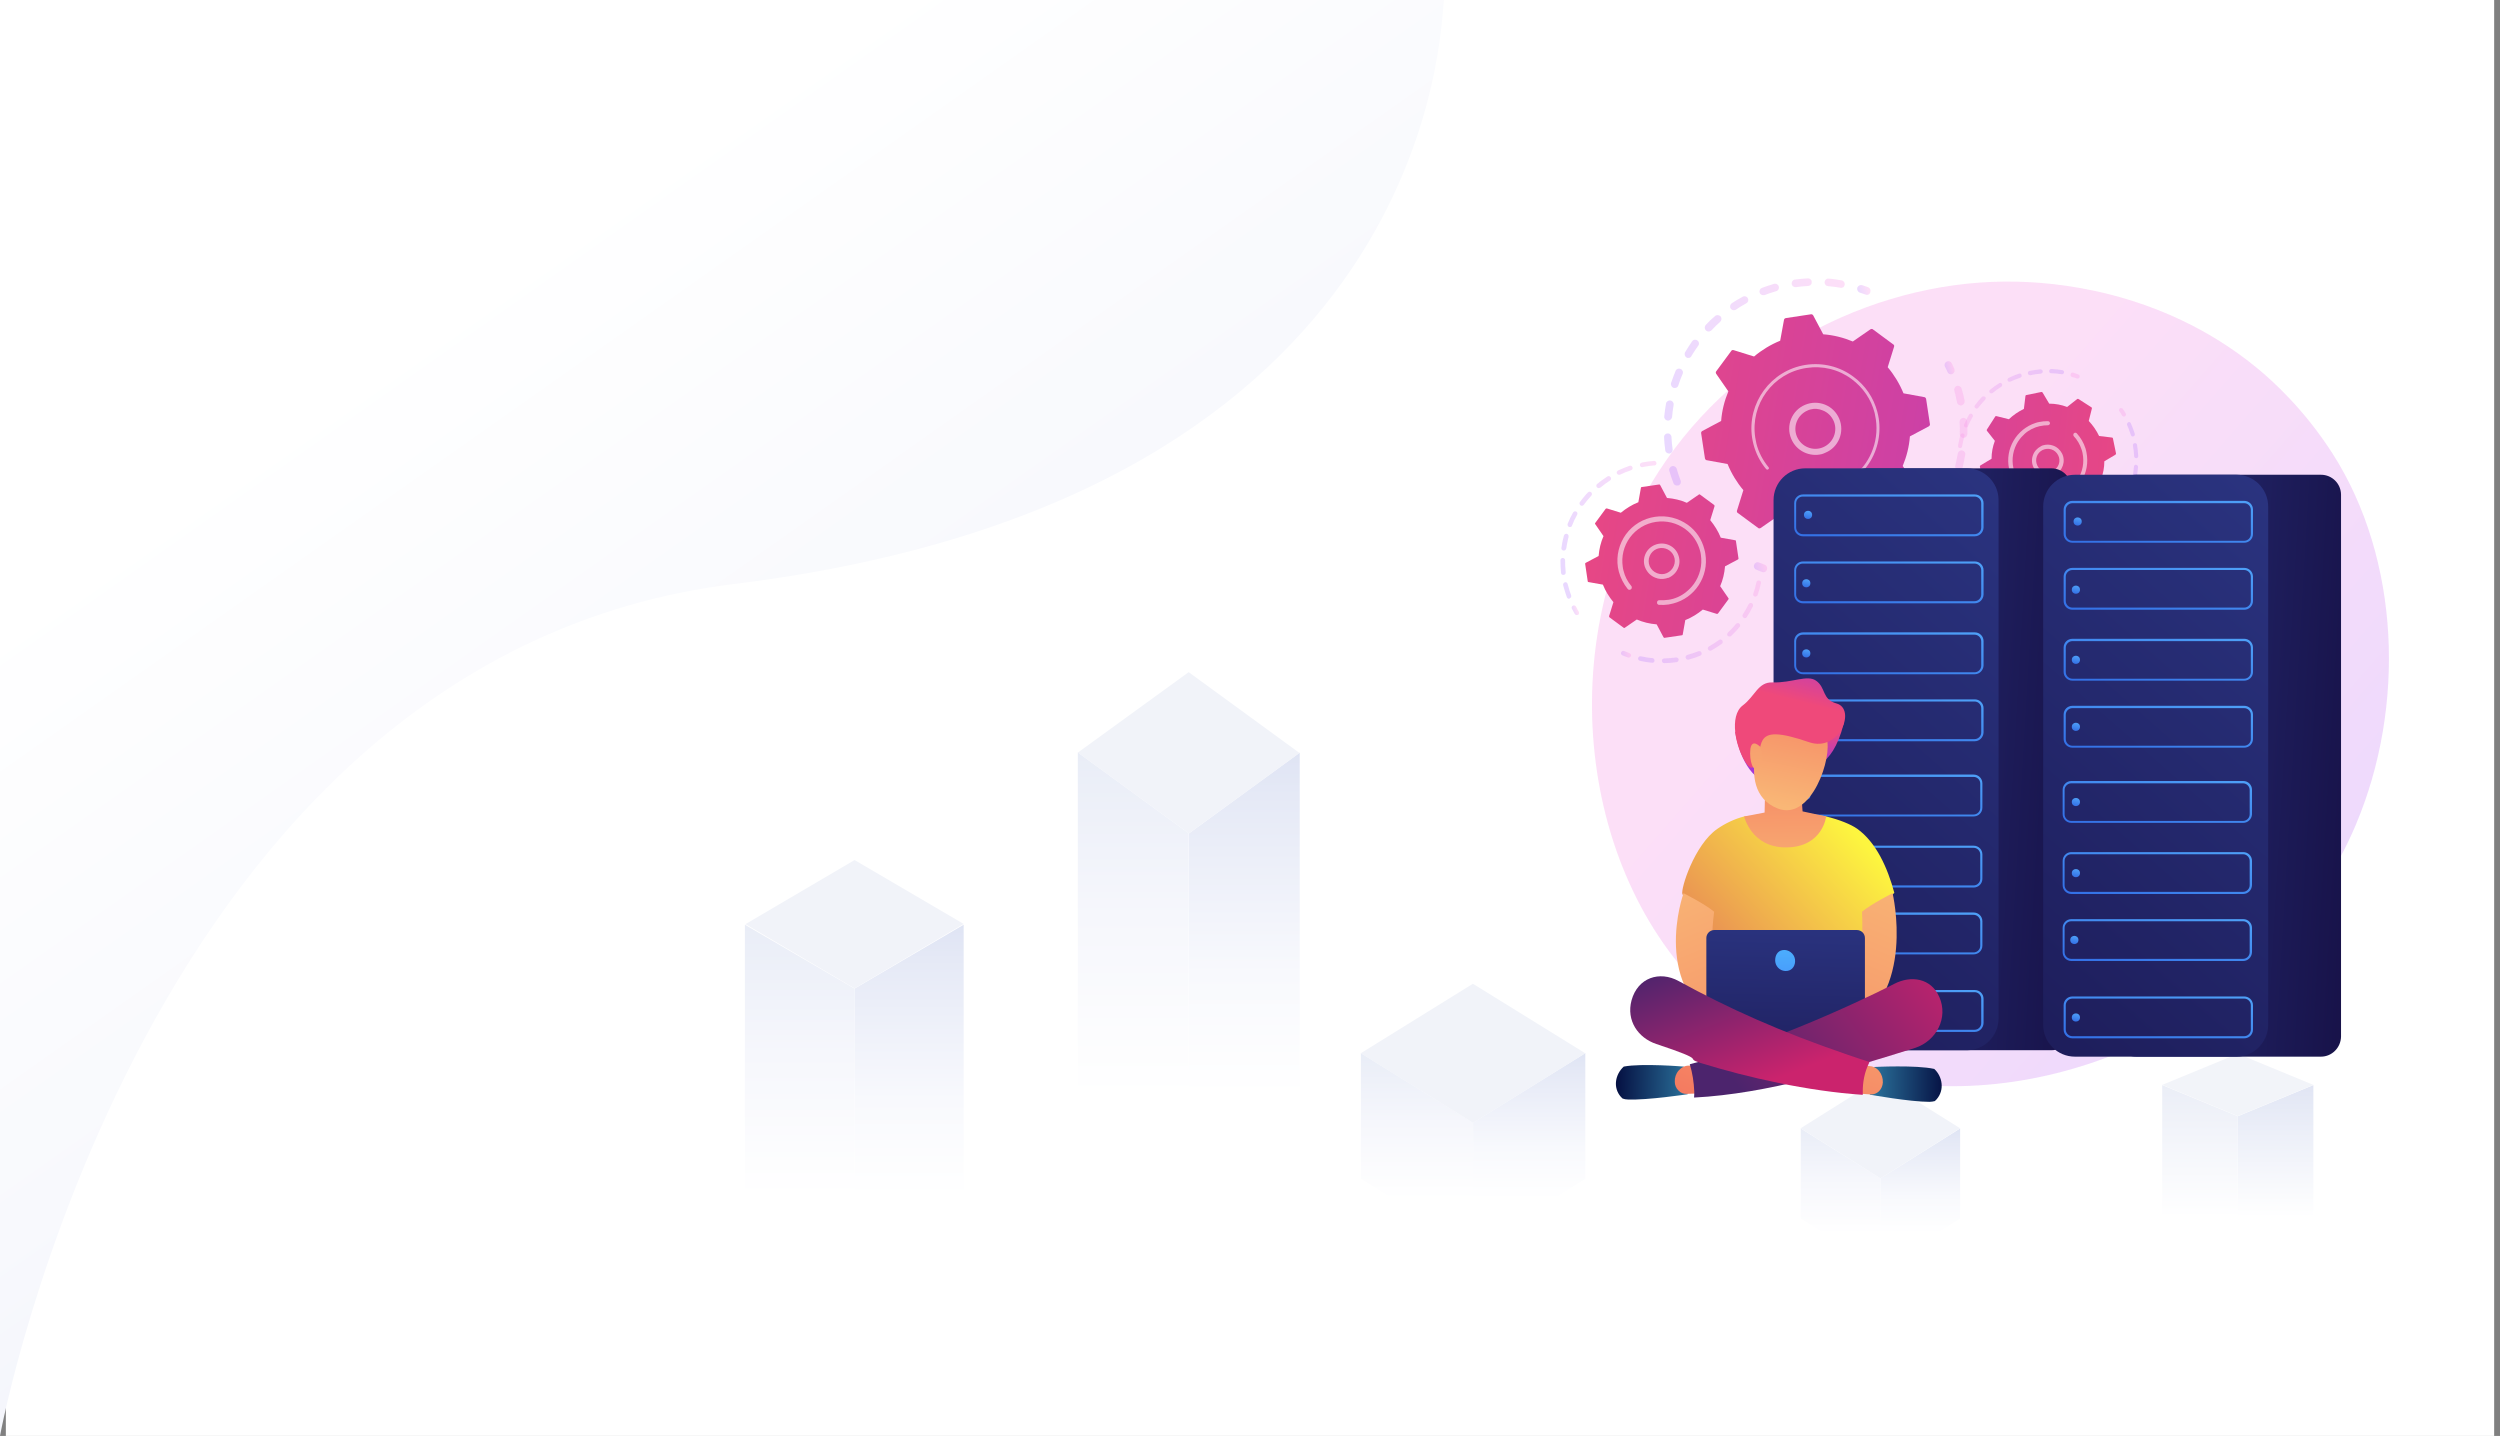 <?xml version="1.0" encoding="utf-8"?>
<!-- Generator: Adobe Illustrator 24.0.1, SVG Export Plug-In . SVG Version: 6.00 Build 0)  -->
<svg version="1.1" id="Layer_1" xmlns="http://www.w3.org/2000/svg" xmlns:xlink="http://www.w3.org/1999/xlink" x="0px" y="0px"
	 viewBox="0 0 1283.3 737.1" style="enable-background:new 0 0 1283.3 737.1;" xml:space="preserve">
<rect x="0" y="0" width="1283.3" height="737.1" fill="#808080" stroke="none"/>
<style type="text/css">
	.st0{fill:#FFFFFF;}
	.st1{fill:url(#Path_151_2_);}
	.st2{fill:url(#Path_152_2_);}
	.st3{fill:#F1F3F9;}
	.st4{fill:url(#Path_878_1_);}
	.st5{fill:url(#Path_879_1_);}
	.st6{fill:#F2F4F9;}
	.st7{fill:url(#Path_151-2_2_);}
	.st8{fill:url(#Path_152-2_2_);}
	.st9{fill:url(#Path_151-3_2_);}
	.st10{fill:url(#Path_152-3_2_);}
	.st11{fill:url(#Path_151-3_3_);}
	.st12{fill:url(#Path_152-3_3_);}
	.st13{fill:url(#SVGID_1_);}
	.st14{opacity:0.3;fill:url(#SVGID_2_);}
	.st15{opacity:0.3;}
	.st16{fill:url(#SVGID_3_);}
	.st17{fill:url(#SVGID_4_);}
	.st18{fill:url(#SVGID_5_);}
	.st19{fill:url(#SVGID_6_);}
	.st20{fill:url(#SVGID_7_);}
	.st21{fill:url(#SVGID_8_);}
	.st22{opacity:0.56;fill:#FFFFFF;}
	.st23{fill:url(#SVGID_9_);}
	.st24{fill:url(#SVGID_10_);}
	.st25{fill:url(#SVGID_11_);}
	.st26{fill:url(#SVGID_12_);}
	.st27{fill:url(#SVGID_13_);}
	.st28{fill:url(#SVGID_14_);}
	.st29{fill:url(#SVGID_15_);}
	.st30{fill:url(#SVGID_16_);}
	.st31{fill:url(#SVGID_17_);}
	.st32{fill:url(#SVGID_18_);}
	.st33{fill:url(#SVGID_19_);}
	.st34{fill:url(#SVGID_20_);}
	.st35{fill:url(#SVGID_21_);}
	.st36{fill:url(#SVGID_22_);}
	.st37{fill:url(#SVGID_23_);}
	.st38{fill:url(#SVGID_24_);}
	.st39{fill:url(#SVGID_25_);}
	.st40{fill:url(#SVGID_26_);}
	.st41{fill:url(#SVGID_27_);}
	.st42{fill:url(#SVGID_28_);}
	.st43{fill:url(#SVGID_29_);}
	.st44{fill:url(#SVGID_30_);}
	.st45{fill:url(#SVGID_31_);}
	.st46{fill:url(#SVGID_32_);}
	.st47{fill:url(#SVGID_33_);}
	.st48{fill:url(#SVGID_34_);}
	.st49{fill:url(#SVGID_35_);}
	.st50{fill:url(#SVGID_36_);}
	.st51{fill:url(#SVGID_37_);}
	.st52{fill:url(#SVGID_38_);}
	.st53{fill:url(#SVGID_39_);}
	.st54{fill:url(#SVGID_40_);}
	.st55{fill:url(#SVGID_41_);}
	.st56{fill:url(#SVGID_42_);}
	.st57{fill:url(#SVGID_43_);}
	.st58{fill:url(#SVGID_44_);}
	.st59{fill:url(#SVGID_45_);}
	.st60{fill:url(#SVGID_46_);}
	.st61{fill:url(#SVGID_47_);}
	.st62{fill:url(#SVGID_48_);}
	.st63{fill:url(#SVGID_49_);}
	.st64{fill:url(#SVGID_50_);}
	.st65{fill:url(#SVGID_51_);}
	.st66{fill:url(#SVGID_52_);}
	.st67{fill:url(#SVGID_53_);}
	.st68{fill:url(#SVGID_54_);}
	.st69{fill:url(#SVGID_55_);}
	.st70{fill:url(#SVGID_56_);}
	.st71{fill:url(#SVGID_57_);}
	.st72{fill:url(#SVGID_58_);}
	.st73{fill:url(#SVGID_59_);}
	.st74{fill:url(#SVGID_60_);}
	.st75{fill:url(#SVGID_61_);}
	.st76{fill:url(#SVGID_62_);}
	.st77{fill:url(#SVGID_63_);}
	.st78{fill:url(#SVGID_64_);}
	.st79{fill:url(#SVGID_65_);}
	.st80{fill:url(#SVGID_66_);}
	.st81{fill:url(#SVGID_67_);}
	.st82{fill:url(#SVGID_68_);}
	.st83{fill:url(#SVGID_69_);}
	.st84{fill:url(#SVGID_70_);}
</style>
<rect x="3" class="st0" width="1277.3" height="737.1"/>
<g id="Shadows">
</g>
<g>
	<g id="Group_30_1_" transform="translate(159.07 605.079)">
		
			<linearGradient id="Path_151_2_" gradientUnits="userSpaceOnUse" x1="510.606" y1="-184.154" x2="510.606" y2="-185.637" gradientTransform="matrix(38.4 0 0 125.07 -19299.678 23087.242)">
			<stop  offset="0.247" style="stop-color:#FFFFFF"/>
			<stop  offset="0.516" style="stop-color:#F8F9FD"/>
			<stop  offset="0.905" style="stop-color:#E5E9F6"/>
			<stop  offset="1" style="stop-color:#DFE4F4"/>
		</linearGradient>
		<path id="Path_151_1_" class="st1" d="M279.6,55.1l56-32.8v-152.7l-56,32.8V55.1z"/>
		
			<linearGradient id="Path_152_2_" gradientUnits="userSpaceOnUse" x1="510.144" y1="-184.154" x2="510.144" y2="-185.637" gradientTransform="matrix(38.4 0 0 125.07 -19338.076 23087.242)">
			<stop  offset="0.247" style="stop-color:#FFFFFF"/>
			<stop  offset="0.641" style="stop-color:#F6F7FC"/>
			<stop  offset="1" style="stop-color:#E9EDF7"/>
		</linearGradient>
		<path id="Path_152_1_" class="st2" d="M279.6,55.1l-56.3-32.8v-152.7l56.3,32.8V55.1z"/>
		<path id="Path_153_1_" class="st3" d="M279.6-97.7l-56-33l56-32.9l56,32.8L279.6-97.7z"/>
	</g>
	<g id="Group_614">
		
			<linearGradient id="Path_878_1_" gradientUnits="userSpaceOnUse" x1="1316.889" y1="-182.812" x2="1316.889" y2="-183.478" gradientTransform="matrix(41.56 0 0 135.37 -53561.953 25394.41)">
			<stop  offset="0.247" style="stop-color:#FFFFFF"/>
			<stop  offset="0.882" style="stop-color:#E6EAF6"/>
			<stop  offset="1" style="stop-color:#E1E5F4"/>
		</linearGradient>
		<path id="Path_878" class="st4" d="M1148.7,647.2l38.8-16V557l-38.8,16V647.2z"/>
		
			<linearGradient id="Path_879_1_" gradientUnits="userSpaceOnUse" x1="1316.955" y1="-182.812" x2="1316.955" y2="-183.478" gradientTransform="matrix(41.56 0 0 135.37 -53603.512 25394.41)">
			<stop  offset="0.247" style="stop-color:#FFFFFF"/>
			<stop  offset="1" style="stop-color:#EBEEF7"/>
		</linearGradient>
		<path id="Path_879" class="st5" d="M1148.7,647.2l-38.8-16V557l38.8,16V647.2z"/>
		<path id="Path_880" class="st6" d="M1148.7,572.9l-38.8-16l38.8-16l38.8,16L1148.7,572.9z"/>
	</g>
	<g id="Group_660" transform="translate(376.07 643.129)">
		
			<linearGradient id="Path_151-2_2_" gradientUnits="userSpaceOnUse" x1="-926.573" y1="-182.484" x2="-926.573" y2="-183.815" gradientTransform="matrix(54.046 0 0 176.04 50340.184 32101.955)">
			<stop  offset="0.247" style="stop-color:#FFFFFF"/>
			<stop  offset="0.516" style="stop-color:#F8F9FD"/>
			<stop  offset="0.905" style="stop-color:#E5E9F6"/>
			<stop  offset="1" style="stop-color:#DFE4F4"/>
		</linearGradient>
		<path id="Path_151-2_1_" class="st7" d="M234.2-22.5L291.1-64v-192.8l-56.9,41.5V-22.5z"/>
		
			<linearGradient id="Path_152-2_2_" gradientUnits="userSpaceOnUse" x1="-926.626" y1="-182.484" x2="-926.626" y2="-183.815" gradientTransform="matrix(54.046 0 0 176.04 50286.141 32101.955)">
			<stop  offset="0.247" style="stop-color:#FFFFFF"/>
			<stop  offset="0.641" style="stop-color:#F6F7FC"/>
			<stop  offset="1" style="stop-color:#E9EDF7"/>
		</linearGradient>
		<path id="Path_152-2_1_" class="st8" d="M234.2-22.5l-57-41.6v-192.8l56.9,41.5v192.9H234.2z"/>
		<path id="Path_153-2_1_" class="st3" d="M234.2-215.3l-57-41.5l56.9-41.3l56.9,41.5L234.2-215.3z"/>
	</g>
	<g id="Group_98_1_" transform="translate(1097.07 620.079)">
		
			<linearGradient id="Path_151-3_2_" gradientUnits="userSpaceOnUse" x1="-5116.179" y1="-182.094" x2="-5116.179" y2="-182.503" gradientTransform="matrix(54.046 0 0 176.04 276397.625 32087.008)">
			<stop  offset="0.247" style="stop-color:#FFFFFF"/>
			<stop  offset="0.516" style="stop-color:#F8F9FD"/>
			<stop  offset="0.905" style="stop-color:#E5E9F6"/>
			<stop  offset="1" style="stop-color:#DFE4F4"/>
		</linearGradient>
		<path id="Path_151-3" class="st9" d="M-131.8,31.2l40.9-25.8v-46.2l-40.9,25.6V31.2z"/>
		
			<linearGradient id="Path_152-3_2_" gradientUnits="userSpaceOnUse" x1="-5115.935" y1="-182.094" x2="-5115.935" y2="-182.503" gradientTransform="matrix(54.046 0 0 176.04 276343.594 32087.008)">
			<stop  offset="0.247" style="stop-color:#FFFFFF"/>
			<stop  offset="0.641" style="stop-color:#F6F7FC"/>
			<stop  offset="1" style="stop-color:#E9EDF7"/>
		</linearGradient>
		<path id="Path_152-3" class="st10" d="M-131.8,31.2l-40.9-25.8v-46.2l40.9,25.6C-131.8-15.2-131.8,31.2-131.8,31.2z"/>
		<path id="Path_153-3" class="st3" d="M-131.8-15.2l-41-25.7l40.9-25.7l41,25.7L-131.8-15.2z"/>
	</g>
	<g id="Group_98_2_" transform="translate(1097.07 620.079)">
		
			<linearGradient id="Path_151-3_3_" gradientUnits="userSpaceOnUse" x1="-5119.893" y1="-182.153" x2="-5119.893" y2="-182.723" gradientTransform="matrix(54.046 0 0 176.04 276397.625 32087.008)">
			<stop  offset="0.247" style="stop-color:#FFFFFF"/>
			<stop  offset="0.516" style="stop-color:#F8F9FD"/>
			<stop  offset="0.905" style="stop-color:#E5E9F6"/>
			<stop  offset="1" style="stop-color:#DFE4F4"/>
		</linearGradient>
		<path id="Path_151-3_1_" class="st11" d="M-340.9,20.9l57.6-35.9v-64.5l-57.6,35.7V20.9z"/>
		
			<linearGradient id="Path_152-3_3_" gradientUnits="userSpaceOnUse" x1="-5119.959" y1="-182.153" x2="-5119.959" y2="-182.723" gradientTransform="matrix(54.046 0 0 176.04 276343.594 32087.008)">
			<stop  offset="0.247" style="stop-color:#FFFFFF"/>
			<stop  offset="0.641" style="stop-color:#F6F7FC"/>
			<stop  offset="1" style="stop-color:#E9EDF7"/>
		</linearGradient>
		<path id="Path_152-3_1_" class="st12" d="M-340.9,20.9L-398.5-15v-64.5l57.6,35.7V20.9z"/>
		<path id="Path_153-3_1_" class="st3" d="M-340.9-43.7l-57.7-35.7l57.6-35.7l57.7,35.7L-340.9-43.7z"/>
	</g>
</g>
<linearGradient id="SVGID_1_" gradientUnits="userSpaceOnUse" x1="81.022" y1="1118.03" x2="652.164" y2="308.233" gradientTransform="matrix(1 0 0 -1 0 1076)">
	<stop  offset="0.247" style="stop-color:#FFFFFF"/>
	<stop  offset="0.516" style="stop-color:#F8F9FD"/>
	<stop  offset="0.905" style="stop-color:#E5E9F6"/>
	<stop  offset="1" style="stop-color:#DFE4F4"/>
</linearGradient>
<path class="st13" d="M0,737.1V0h741.2c-2,12.9-2.9,255.3-364.6,299.8C73.2,337.2,0,737.1,0,737.1z"/>
<g>
	<linearGradient id="SVGID_2_" gradientUnits="userSpaceOnUse" x1="1261.358" y1="563.176" x2="954.194" y2="294.408">
		<stop  offset="0" style="stop-color:#B37CFF"/>
		<stop  offset="1" style="stop-color:#F895E7"/>
	</linearGradient>
	<path class="st14" d="M1209.2,423.6c-39.7,93.5-145.4,145.8-237.1,131.7c-14.9-2.3-55.8-9.1-92.1-41.4
		c-69.7-62.2-84.6-185.3-28.4-272.1c40.9-63.2,114.3-99,184-97.2c15,0.4,72.6,2.8,123.2,44.5c7.4,6.1,23.8,20.7,38.6,43.8
		C1232,287.1,1235,362.7,1209.2,423.6z"/>
	<g>
		<g>
			<g class="st15">
				
					<linearGradient id="SVGID_3_" gradientUnits="userSpaceOnUse" x1="1614.193" y1="659.886" x2="1725.445" y2="659.886" gradientTransform="matrix(0.968 -0.25 0.25 0.968 -879.998 -27.57)">
					<stop  offset="0" style="stop-color:#B37CFF"/>
					<stop  offset="1" style="stop-color:#F895E7"/>
				</linearGradient>
				<path class="st16" d="M861.3,249.2c-1,0.2-2-0.3-2.3-1.2c-0.8-2.1-1.5-4.2-2.1-6.3c-0.3-1,0.3-2.1,1.4-2.4c0,0,0,0,0,0
					c1-0.3,2.1,0.3,2.4,1.4c0.6,2,1.2,4,2,6c0.4,1-0.1,2.1-1.1,2.5C861.4,249.2,861.4,249.2,861.3,249.2z M857.2,232.8
					c-0.1,0-0.1,0-0.2,0c-1.1,0.1-2.1-0.6-2.2-1.7c-0.3-2.2-0.5-4.4-0.6-6.6c-0.1-1.1,0.8-2,1.8-2c1.1-0.1,2,0.8,2,1.9
					c0.1,2.1,0.3,4.2,0.6,6.3C858.7,231.6,858.1,232.5,857.2,232.8z M856.8,215.8c-0.2,0.1-0.4,0.1-0.7,0.1c-1.1-0.1-1.9-1-1.8-2.1
					c0.2-2.2,0.5-4.4,0.9-6.6c0.2-1.1,1.2-1.8,2.3-1.6c1.1,0.2,1.8,1.2,1.6,2.3c-0.4,2.1-0.6,4.2-0.8,6.3
					C858.1,214.9,857.5,215.6,856.8,215.8z M860.2,199.1c-0.3,0.1-0.7,0.1-1.1,0c-1-0.3-1.6-1.4-1.3-2.5c0.7-2.1,1.5-4.2,2.3-6.2
					c0.4-1,1.6-1.5,2.6-1c1,0.4,1.5,1.6,1,2.6c-0.8,1.9-1.6,3.9-2.2,5.9C861.3,198.5,860.8,199,860.2,199.1z M867.2,183.7
					c-0.5,0.1-1,0.1-1.5-0.2c-0.9-0.6-1.2-1.8-0.7-2.7c1.1-1.9,2.4-3.8,3.6-5.6c0.6-0.9,1.8-1.1,2.7-0.4c0.9,0.6,1.1,1.8,0.4,2.7
					c-1.2,1.7-2.4,3.5-3.5,5.3C868.1,183.2,867.7,183.5,867.2,183.7z M877.5,170.1c-0.6,0.2-1.3,0-1.8-0.5c-0.8-0.7-0.8-2-0.1-2.8
					c1.5-1.6,3.1-3.2,4.8-4.6c0.8-0.7,2-0.6,2.8,0.2c0.7,0.8,0.6,2-0.2,2.8c-1.6,1.4-3.1,2.9-4.5,4.4
					C878.2,169.9,877.8,170,877.5,170.1z M945.5,147.7c-0.3,0.1-0.5,0.1-0.8,0c-2.1-0.4-4.2-0.6-6.3-0.8c-1.1-0.1-1.9-1-1.8-2.1
					c0.1-1.1,1-1.9,2.1-1.8c2.2,0.2,4.4,0.5,6.6,0.9c1.1,0.2,1.8,1.2,1.6,2.3C946.8,147,946.3,147.6,945.5,147.7z M890.5,159.2
					c-0.8,0.2-1.6-0.1-2.1-0.8c-0.6-0.9-0.3-2.1,0.5-2.7c1.8-1.2,3.8-2.4,5.7-3.4c0.9-0.5,2.1-0.2,2.6,0.8c0.5,0.9,0.2,2.1-0.8,2.6
					c-1.8,1-3.7,2.1-5.4,3.3C890.9,159.1,890.7,159.2,890.5,159.2z M928.6,146.7c-0.1,0-0.3,0.1-0.4,0.1c-2.1,0.1-4.2,0.3-6.3,0.6
					c-1.1,0.1-2.1-0.6-2.2-1.7c-0.1-1.1,0.6-2.1,1.7-2.2c2.2-0.3,4.4-0.5,6.6-0.6c1.1-0.1,2,0.8,2,1.8
					C930.1,145.7,929.5,146.5,928.6,146.7z M905.6,151.5c-1,0.2-2-0.3-2.3-1.2c-0.4-1,0.1-2.1,1.1-2.5c2.1-0.8,4.2-1.5,6.3-2.1
					c0,0,0,0,0,0c1-0.3,2.1,0.3,2.4,1.4c0.3,1-0.3,2.1-1.4,2.4c-2,0.6-4,1.2-6,2C905.8,151.5,905.7,151.5,905.6,151.5z"/>
				
					<linearGradient id="SVGID_4_" gradientUnits="userSpaceOnUse" x1="1730.853" y1="630.586" x2="1737.351" y2="630.586" gradientTransform="matrix(0.968 -0.25 0.25 0.968 -879.998 -27.57)">
					<stop  offset="0" style="stop-color:#B37CFF"/>
					<stop  offset="1" style="stop-color:#F895E7"/>
				</linearGradient>
				<path class="st17" d="M958.8,151.3c-0.4,0.1-0.8,0.1-1.2-0.1c-0.9-0.3-1.9-0.7-2.9-1c-1-0.3-1.6-1.4-1.3-2.5
					c0.3-1,1.4-1.6,2.5-1.3c1,0.3,2,0.7,3,1c1,0.4,1.5,1.5,1.2,2.5C959.9,150.7,959.4,151.2,958.8,151.3z"/>
			</g>
			<g class="st15">
				
					<linearGradient id="SVGID_5_" gradientUnits="userSpaceOnUse" x1="1764.576" y1="680.235" x2="1769.035" y2="680.235" gradientTransform="matrix(0.968 -0.25 0.25 0.968 -879.998 -27.57)">
					<stop  offset="0" style="stop-color:#B37CFF"/>
					<stop  offset="1" style="stop-color:#F895E7"/>
				</linearGradient>
				<path class="st18" d="M1002,192.1c-0.9,0.2-1.9-0.2-2.3-1.1c-0.4-0.9-0.8-1.9-1.3-2.8c-0.5-1-0.1-2.1,0.9-2.6
					c1-0.5,2.1-0.1,2.6,0.9c0.5,1,0.9,1.9,1.3,2.9c0.4,1,0,2.1-1,2.6C1002.2,192,1002.1,192.1,1002,192.1z"/>
				
					<linearGradient id="SVGID_6_" gradientUnits="userSpaceOnUse" x1="1655.395" y1="730.949" x2="1769.987" y2="730.949" gradientTransform="matrix(0.968 -0.25 0.25 0.968 -879.998 -27.57)">
					<stop  offset="0" style="stop-color:#B37CFF"/>
					<stop  offset="1" style="stop-color:#F895E7"/>
				</linearGradient>
				<path class="st19" d="M951.5,296.1c-0.9,0.2-1.7,0.4-2.6,0.6c-1.1,0.2-2.1-0.4-2.3-1.5c-0.2-1.1,0.4-2.1,1.5-2.3
					c2-0.5,4.1-1,6-1.6c1-0.3,2.1,0.3,2.4,1.3c0.3,1-0.3,2.1-1.3,2.4C954,295.4,952.8,295.8,951.5,296.1z M938.7,298.3
					c-0.1,0-0.2,0-0.3,0.1c-2.2,0.2-4.4,0.3-6.5,0.3c-1.1,0-2-0.9-1.9-2c0-1.1,0.9-2,2-1.9c2.1,0,4.2-0.1,6.2-0.3
					c1.1-0.1,2,0.7,2.1,1.8C940.2,297.2,939.6,298,938.7,298.3z M964.8,291.3c-0.9,0.2-1.8-0.2-2.3-1.1c-0.5-1,0-2.1,0.9-2.6
					c1.9-0.9,3.7-1.8,5.5-2.9c0.9-0.5,2.1-0.2,2.7,0.7c0.5,0.9,0.2,2.1-0.7,2.7c-1.9,1.1-3.8,2.1-5.8,3
					C965,291.2,964.9,291.3,964.8,291.3z M922,297.8c-0.2,0.1-0.5,0.1-0.8,0c-2.2-0.3-4.3-0.7-6.4-1.2c-1.1-0.2-1.7-1.3-1.5-2.3
					c0.2-1.1,1.3-1.7,2.3-1.5c2,0.5,4.1,0.8,6.1,1.1c1.1,0.1,1.8,1.1,1.7,2.2C923.3,297,922.7,297.6,922,297.8z M979,282.6
					c-0.7,0.2-1.5-0.1-2-0.7c-0.7-0.9-0.5-2.1,0.3-2.7c1.6-1.3,3.2-2.6,4.7-4c0.8-0.7,2-0.7,2.8,0.1c0.7,0.8,0.7,2-0.1,2.8
					c-1.6,1.5-3.3,2.9-5,4.2C979.5,282.4,979.3,282.5,979,282.6z M991,270.9c-0.6,0.2-1.2,0-1.7-0.4c-0.8-0.7-0.9-1.9-0.3-2.7
					c1.3-1.6,2.6-3.3,3.8-5c0.6-0.9,1.8-1.1,2.7-0.5c0.9,0.6,1.1,1.8,0.5,2.7c-1.2,1.8-2.6,3.5-3.9,5.2
					C991.8,270.6,991.4,270.8,991,270.9z M1000.2,257c-0.4,0.1-0.9,0.1-1.4-0.1c-1-0.5-1.3-1.7-0.9-2.6c0.9-1.8,1.8-3.7,2.6-5.7
					c0.4-1,1.5-1.5,2.5-1.1c1,0.4,1.5,1.5,1.1,2.5c-0.8,2-1.7,4-2.7,6C1001.2,256.5,1000.7,256.8,1000.2,257z M1006.1,241.3
					c-0.3,0.1-0.6,0.1-1,0c-1-0.3-1.7-1.3-1.4-2.4c0.5-2,0.9-4,1.3-6.1c0.2-1.1,1.2-1.8,2.2-1.6c1.1,0.2,1.8,1.2,1.6,2.2
					c-0.4,2.1-0.8,4.3-1.3,6.4C1007.3,240.6,1006.7,241.1,1006.1,241.3z M1008.4,224.7c-0.2,0-0.4,0.1-0.5,0.1c-1.1,0-1.9-0.9-1.9-2
					c0.1-2.1,0-4.2-0.1-6.2c-0.1-1.1,0.8-2,1.8-2.1c1.1-0.1,2,0.8,2.1,1.8c0.1,2.2,0.2,4.4,0.1,6.5
					C1009.8,223.8,1009.2,224.5,1008.4,224.7z M1007,208.1c0,0-0.1,0-0.1,0c-1.1,0.2-2.1-0.5-2.3-1.5c-0.3-1.5-0.6-3-1-4.5
					c-0.1-0.5-0.3-1.1-0.4-1.6c-0.3-1,0.3-2.1,1.3-2.4c1-0.3,2.1,0.3,2.4,1.3c0.2,0.6,0.3,1.1,0.5,1.7c0.4,1.5,0.8,3.1,1.1,4.7
					C1008.6,206.8,1008,207.8,1007,208.1z"/>
				
					<linearGradient id="SVGID_7_" gradientUnits="userSpaceOnUse" x1="1643.974" y1="755.1" x2="1650.388" y2="755.1" gradientTransform="matrix(0.968 -0.25 0.25 0.968 -879.998 -27.57)">
					<stop  offset="0" style="stop-color:#B37CFF"/>
					<stop  offset="1" style="stop-color:#F895E7"/>
				</linearGradient>
				<path class="st20" d="M905.7,293.7c-0.4,0.1-0.8,0.1-1.2-0.1c-1-0.4-2-0.8-3-1.2c-1-0.4-1.5-1.6-1-2.6c0.4-1,1.6-1.5,2.6-1
					c0.9,0.4,1.9,0.8,2.8,1.1c1,0.4,1.5,1.5,1.1,2.5C906.8,293.1,906.3,293.5,905.7,293.7z"/>
			</g>
			<g>
				
					<linearGradient id="SVGID_8_" gradientUnits="userSpaceOnUse" x1="1956.251" y1="809.207" x2="1547.506" y2="629.758" gradientTransform="matrix(0.968 -0.25 0.25 0.968 -879.998 -27.57)">
					<stop  offset="0" style="stop-color:#A737D5"/>
					<stop  offset="1" style="stop-color:#EF497A"/>
				</linearGradient>
				<path class="st21" d="M902.6,271.1c0.3,0.2,0.7,0.2,1.1,0l9.1-6.3c4.8,2,9.9,3.3,15.2,3.7l5.2,9.8c0.2,0.3,0.6,0.5,0.9,0.5
					l13.2-2c0.4-0.1,0.7-0.4,0.8-0.7l2-10.9c4.9-2,9.5-4.8,13.4-8.1l10.6,3.3c0.4,0.1,0.8,0,1-0.3l7.9-10.7c0.2-0.3,0.2-0.7,0-1.1
					l-6.3-9.1c2-4.8,3.3-9.9,3.7-15.2l9.8-5.2c0.3-0.2,0.5-0.6,0.5-0.9l-2-13.2c-0.1-0.4-0.4-0.7-0.7-0.8l-10.9-2
					c-2-4.9-4.8-9.5-8.1-13.4l3.3-10.6c0.1-0.4,0-0.8-0.3-1l-10.7-7.9c-0.3-0.2-0.7-0.2-1.1,0l-9.1,6.3c-4.8-2-9.9-3.3-15.2-3.7
					l-5.2-9.8c-0.2-0.3-0.6-0.5-0.9-0.5l-13.2,2c-0.4,0.1-0.7,0.4-0.8,0.7l-2,10.9c-4.9,2-9.5,4.8-13.4,8.1l-10.6-3.3
					c-0.4-0.1-0.8,0-1,0.3l-7.9,10.7c-0.2,0.3-0.2,0.7,0,1.1l6.3,9.1c-2,4.8-3.3,9.9-3.7,15.2l-9.8,5.2c-0.3,0.2-0.5,0.6-0.5,0.9
					l2,13.2c0.1,0.4,0.4,0.7,0.7,0.8l10.9,2c2,4.9,4.8,9.5,8.1,13.4l-3.3,10.6c-0.1,0.4,0,0.8,0.3,1L902.6,271.1z"/>
				<path class="st22" d="M935.2,233.1c-6.3,1.6-13.1-1.6-15.7-7.8c-2.9-6.8,0.3-14.7,7.1-17.5c3.3-1.4,6.9-1.4,10.2-0.1
					c3.3,1.3,5.9,3.9,7.3,7.2c2.9,6.8-0.3,14.7-7.1,17.5C936.4,232.7,935.8,232.9,935.2,233.1z M929.3,210.2c-0.5,0.1-1,0.3-1.4,0.5
					c-5.2,2.2-7.7,8.2-5.5,13.4c2.2,5.2,8.2,7.7,13.4,5.5c5.2-2.2,7.7-8.2,5.5-13.4c-1.1-2.5-3-4.5-5.6-5.5
					C933.6,209.8,931.4,209.6,929.3,210.2z"/>
				<path class="st22" d="M940.3,251.7c-1.1,0.3-2.2,0.5-3.3,0.7l0,0c-0.4,0.1-0.7,0.1-1.1,0.1c-1.7,0.2-3.5,0.3-5.3,0.2
					c0,0,0,0-0.1,0c-0.1,0-0.1,0-0.2,0c-0.1,0-0.3,0-0.4,0c-0.3,0-0.6-0.3-0.7-0.6c0-0.1,0-0.2,0-0.2c0-0.4,0.4-0.8,0.8-0.7
					c2.2,0.1,4.5,0,6.7-0.3c11-1.7,19.8-8.9,23.9-18.4c2.3-5.3,3.2-11.2,2.3-17.3c-0.2-1.1-0.4-2.1-0.6-3.2c-1.8-7-5.9-13-11.8-17.4
					c-6.7-5-15-7-23.3-5.7c-17.1,2.6-28.8,18.6-26.2,35.7c0.2,1.1,0.4,2.1,0.6,3.1c1.1,4.4,3.3,8.6,6.2,12.1
					c0.1,0.1,0.1,0.2,0.2,0.3c0.1,0.3,0,0.6-0.3,0.8c-0.3,0.3-0.8,0.2-1.1-0.1c-3.1-3.7-5.3-8.1-6.5-12.7c-0.3-1.1-0.5-2.2-0.7-3.3
					c-2.7-17.9,9.6-34.7,27.5-37.5c8.7-1.3,17.4,0.8,24.4,6c6.2,4.5,10.5,10.9,12.4,18.2c0.3,1.1,0.5,2.2,0.7,3.3
					c1.3,8.7-0.8,17.4-6,24.5C954,245.5,947.6,249.8,940.3,251.7z"/>
			</g>
		</g>
		<g>
			<g class="st15">
				
					<linearGradient id="SVGID_9_" gradientUnits="userSpaceOnUse" x1="1548.015" y1="752.541" x2="1551.186" y2="752.541" gradientTransform="matrix(0.968 -0.25 0.25 0.968 -879.998 -27.57)">
					<stop  offset="0" style="stop-color:#B37CFF"/>
					<stop  offset="1" style="stop-color:#F895E7"/>
				</linearGradient>
				<path class="st23" d="M809.7,315.7c-0.5,0.1-1.1-0.1-1.3-0.5c-0.5-0.9-1-1.8-1.5-2.7c-0.3-0.6-0.1-1.3,0.5-1.6
					c0.6-0.3,1.3-0.1,1.6,0.5c0.4,0.9,0.9,1.7,1.4,2.6c0.3,0.6,0.2,1.3-0.4,1.7C809.9,315.6,809.8,315.6,809.7,315.7z"/>
				
					<linearGradient id="SVGID_10_" gradientUnits="userSpaceOnUse" x1="1546.732" y1="716.918" x2="1608.882" y2="716.918" gradientTransform="matrix(0.968 -0.25 0.25 0.968 -879.998 -27.57)">
					<stop  offset="0" style="stop-color:#B37CFF"/>
					<stop  offset="1" style="stop-color:#F895E7"/>
				</linearGradient>
				<path class="st24" d="M805.7,307.3c-0.6,0.2-1.2-0.2-1.4-0.7c-0.6-1.7-1.1-3.4-1.6-5.1c-0.1-0.4-0.2-0.7-0.3-1.1
					c-0.2-0.6,0.3-1.3,0.9-1.5c0.6-0.2,1.3,0.2,1.4,0.9c0.1,0.3,0.2,0.7,0.3,1c0.4,1.6,0.9,3.2,1.5,4.8c0.2,0.6-0.1,1.3-0.7,1.5
					C805.8,307.3,805.8,307.3,805.7,307.3z M802.8,295.1c-0.1,0-0.1,0-0.2,0c-0.7,0.1-1.3-0.4-1.3-1.1c-0.2-2.1-0.3-4.3-0.3-6.4
					c0-0.7,0.6-1.2,1.2-1.2c0.7,0,1.2,0.6,1.2,1.2c0,2,0.1,4.1,0.3,6.1C803.8,294.4,803.4,295,802.8,295.1z M803,282.6
					c-0.1,0-0.3,0-0.5,0c-0.7-0.1-1.1-0.7-1-1.4c0.3-2.1,0.7-4.2,1.3-6.3c0.2-0.6,0.8-1,1.5-0.9c0.6,0.2,1,0.8,0.9,1.5
					c-0.5,2-0.9,4-1.2,6C803.8,282.1,803.5,282.5,803,282.6z M806.2,270.5c-0.2,0.1-0.5,0.1-0.8,0c-0.6-0.3-0.9-1-0.7-1.6
					c0.8-2,1.7-3.9,2.8-5.8c0.3-0.6,1.1-0.8,1.6-0.5c0.6,0.3,0.8,1.1,0.5,1.6c-1,1.8-1.9,3.6-2.6,5.5
					C806.9,270.2,806.6,270.4,806.2,270.5z M812.3,259.6c-0.3,0.1-0.7,0-1-0.2c-0.5-0.4-0.7-1.1-0.3-1.7c1.3-1.7,2.6-3.4,4.1-4.9
					c0.5-0.5,1.2-0.5,1.7-0.1c0.5,0.5,0.5,1.2,0.1,1.7c-1.4,1.5-2.7,3.1-3.9,4.7C812.8,259.4,812.6,259.5,812.3,259.6z M820.9,250.5
					c-0.4,0.1-0.9,0-1.2-0.4c-0.4-0.5-0.4-1.3,0.2-1.7c1.6-1.4,3.4-2.6,5.2-3.8c0.6-0.4,1.3-0.2,1.7,0.4c0.4,0.6,0.2,1.3-0.4,1.7
					c-1.7,1.1-3.4,2.3-4.9,3.6C821.2,250.4,821.1,250.4,820.9,250.5z M831.4,243.7c-0.5,0.1-1.1-0.1-1.4-0.6c-0.3-0.6,0-1.3,0.6-1.6
					c1.9-0.9,3.9-1.7,5.9-2.4c0.6-0.2,1.3,0.1,1.5,0.8c0.2,0.6-0.1,1.3-0.8,1.5c-1.9,0.6-3.8,1.4-5.7,2.3
					C831.6,243.7,831.5,243.7,831.4,243.7z M849.5,238.9c-0.1,0-0.1,0-0.2,0c-1.8,0.1-3.5,0.4-5.3,0.7c-0.3,0-0.5,0.1-0.8,0.2
					c-0.7,0.1-1.3-0.3-1.4-0.9c-0.1-0.7,0.3-1.3,0.9-1.4c0.3-0.1,0.6-0.1,0.8-0.2c1.8-0.3,3.7-0.6,5.5-0.7c0.7-0.1,1.2,0.4,1.3,1.1
					C850.4,238.2,850,238.8,849.5,238.9z"/>
			</g>
			<g class="st15">
				
					<linearGradient id="SVGID_11_" gradientUnits="userSpaceOnUse" x1="1574.467" y1="776.498" x2="1645.401" y2="776.498" gradientTransform="matrix(0.968 -0.25 0.25 0.968 -879.998 -27.57)">
					<stop  offset="0" style="stop-color:#B37CFF"/>
					<stop  offset="1" style="stop-color:#F895E7"/>
				</linearGradient>
				<path class="st25" d="M866.8,338.6c-0.6,0.2-1.3-0.2-1.5-0.9c-0.2-0.6,0.2-1.3,0.8-1.5c1.9-0.5,3.8-1.2,5.7-1.9
					c0.6-0.2,1.3,0,1.6,0.7c0.3,0.6,0,1.3-0.7,1.6C870.8,337.4,868.8,338.1,866.8,338.6C866.8,338.6,866.8,338.6,866.8,338.6z
					 M860.7,339.9c0,0-0.1,0-0.1,0c-2.1,0.3-4.2,0.5-6.3,0.5c-0.7,0-1.2-0.5-1.2-1.2c0-0.7,0.5-1.2,1.2-1.2c2-0.1,4-0.2,6-0.5
					c0.7-0.1,1.3,0.4,1.4,1C861.7,339.2,861.3,339.7,860.7,339.9z M878.2,334c-0.5,0.1-1.1-0.1-1.4-0.6c-0.3-0.6-0.1-1.3,0.5-1.6
					c1.7-1,3.5-2.1,5.1-3.3c0.5-0.4,1.3-0.3,1.7,0.3c0.4,0.5,0.3,1.3-0.3,1.7c-1.7,1.2-3.5,2.4-5.3,3.4
					C878.4,333.9,878.3,333.9,878.2,334z M848.4,340.2c-0.1,0-0.3,0-0.4,0c-2.1-0.2-4.2-0.5-6.2-1c-0.6-0.1-1.1-0.8-0.9-1.4
					c0.1-0.6,0.8-1.1,1.4-0.9c2,0.4,4,0.8,5.9,0.9c0.7,0.1,1.1,0.7,1.1,1.3C849.3,339.7,848.9,340.1,848.4,340.2z M888.1,326.7
					c-0.4,0.1-0.9,0-1.2-0.3c-0.5-0.5-0.4-1.2,0.1-1.7c1.5-1.4,2.8-2.8,4.1-4.4c0.4-0.5,1.2-0.6,1.7-0.2c0.5,0.4,0.6,1.2,0.2,1.7
					c-1.3,1.6-2.8,3.2-4.3,4.6C888.5,326.6,888.3,326.7,888.1,326.7z M896,317.3c-0.3,0.1-0.7,0-1-0.2c-0.6-0.4-0.7-1.1-0.4-1.7
					c1.1-1.7,2.1-3.4,3-5.2c0.3-0.6,1-0.8,1.6-0.6c0.6,0.3,0.8,1,0.6,1.6c-0.9,1.9-2,3.7-3.1,5.5C896.5,317,896.3,317.2,896,317.3z
					 M901.4,306.2c-0.2,0.1-0.5,0.1-0.7,0c-0.6-0.2-1-0.9-0.7-1.5c0.7-1.9,1.2-3.8,1.6-5.8c0.1-0.6,0.8-1.1,1.4-0.9
					c0.7,0.1,1.1,0.8,0.9,1.4c-0.4,2-1,4.1-1.7,6.1C902.1,305.9,901.8,306.1,901.4,306.2z"/>
				
					<linearGradient id="SVGID_12_" gradientUnits="userSpaceOnUse" x1="1566.669" y1="780.933" x2="1571.52" y2="780.933" gradientTransform="matrix(0.968 -0.25 0.25 0.968 -879.998 -27.57)">
					<stop  offset="0" style="stop-color:#B37CFF"/>
					<stop  offset="1" style="stop-color:#F895E7"/>
				</linearGradient>
				<path class="st26" d="M836.4,337.5c-0.2,0.1-0.5,0.1-0.7,0c-1-0.3-1.9-0.7-2.9-1.1c-0.6-0.3-0.9-1-0.6-1.6
					c0.3-0.6,1-0.9,1.6-0.6c0.9,0.4,1.8,0.7,2.7,1.1c0.6,0.2,1,0.9,0.7,1.5C837.1,337.1,836.7,337.4,836.4,337.5z"/>
			</g>
			<g>
				
					<linearGradient id="SVGID_13_" gradientUnits="userSpaceOnUse" x1="1924.182" y1="882.138" x2="1515.438" y2="702.689" gradientTransform="matrix(0.968 -0.25 0.25 0.968 -879.998 -27.57)">
					<stop  offset="0" style="stop-color:#A737D5"/>
					<stop  offset="1" style="stop-color:#EF497A"/>
				</linearGradient>
				<path class="st27" d="M833.4,322.2c0.2,0.2,0.5,0.2,0.7,0l6.1-4.2c3.2,1.4,6.6,2.2,10.2,2.5l3.5,6.6c0.1,0.2,0.4,0.4,0.6,0.3
					l8.8-1.3c0.3,0,0.5-0.2,0.5-0.5l1.3-7.3c3.3-1.3,6.3-3.2,9-5.4l7.1,2.2c0.2,0.1,0.5,0,0.7-0.2l5.3-7.2c0.2-0.2,0.2-0.5,0-0.7
					l-4.2-6.1c1.4-3.2,2.2-6.6,2.5-10.2l6.6-3.5c0.2-0.1,0.4-0.4,0.3-0.6l-1.3-8.8c0-0.3-0.2-0.5-0.5-0.5l-7.3-1.3
					c-1.3-3.3-3.2-6.3-5.4-9l2.2-7.1c0.1-0.2,0-0.5-0.2-0.7l-7.2-5.3c-0.2-0.2-0.5-0.2-0.7,0l-6.1,4.2c-3.2-1.4-6.6-2.2-10.2-2.5
					l-3.5-6.6c-0.1-0.2-0.4-0.4-0.6-0.3l-8.8,1.3c-0.3,0-0.5,0.2-0.5,0.5l-1.3,7.3c-3.3,1.3-6.3,3.2-9,5.4l-7.1-2.2
					c-0.2-0.1-0.5,0-0.7,0.2l-5.3,7.2c-0.2,0.2-0.2,0.5,0,0.7l4.2,6.1c-1.4,3.2-2.2,6.6-2.5,10.2l-6.6,3.5c-0.2,0.1-0.4,0.4-0.3,0.6
					l1.3,8.8c0,0.3,0.2,0.5,0.5,0.5l7.3,1.3c1.3,3.3,3.2,6.3,5.4,9l-2.2,7.1c-0.1,0.2,0,0.5,0.2,0.7L833.4,322.2z"/>
				<path class="st22" d="M855.3,296.9c-1.9,0.5-3.9,0.4-5.7-0.4c-2.3-0.9-4-2.7-5-4.9c-2-4.6,0.2-10,4.9-11.9
					c4.6-1.9,10,0.2,11.9,4.9c0.9,2.2,1,4.7,0,7c-0.9,2.3-2.7,4-4.9,5C856.1,296.6,855.7,296.7,855.3,296.9z M851.3,281.5
					c-0.3,0.1-0.6,0.2-0.9,0.3c-3.4,1.4-5,5.4-3.6,8.8c0.7,1.6,2,2.9,3.7,3.6c1.7,0.7,3.5,0.7,5.1,0l0,0c1.6-0.7,2.9-2,3.6-3.7
					c0.7-1.7,0.7-3.5,0-5.1C857.9,282.3,854.5,280.7,851.3,281.5z"/>
				<path class="st22" d="M858.8,309.8c-0.7,0.2-1.5,0.3-2.3,0.5c-1.5,0.2-3.1,0.3-4.6,0.2c-0.1,0-0.1,0-0.2,0c-0.5,0-1-0.4-1.1-0.9
					c0-0.1,0-0.2,0-0.4c0-0.7,0.6-1.2,1.3-1.1c1.4,0.1,2.9,0,4.3-0.2l0,0c0.1,0,0.2,0,0.2,0c3.4-0.5,6.5-1.9,9.1-4
					c1.4-1.1,2.7-2.4,3.8-3.9c0,0,0,0,0,0c0,0,0.1-0.1,0.1-0.1c3.2-4.4,4.5-9.7,3.7-15.1c-0.1-0.7-0.2-1.4-0.4-2
					c-1.2-4.5-3.8-8.4-7.6-11.2c-4.4-3.2-9.7-4.5-15.1-3.7c-5.4,0.8-10.1,3.7-13.3,8c-3.2,4.4-4.5,9.7-3.7,15.1
					c0.1,0.7,0.2,1.4,0.4,2c0.7,2.9,2.1,5.6,4,7.8c0.1,0.1,0.2,0.3,0.2,0.5c0.1,0.4,0,0.9-0.4,1.2c-0.5,0.4-1.3,0.4-1.7-0.2
					c-2.1-2.6-3.6-5.6-4.5-8.8c-0.2-0.7-0.3-1.5-0.5-2.3c-0.9-6,0.6-12,4.1-16.9c3.6-4.9,8.9-8.1,14.9-9c6-0.9,12,0.6,16.9,4.1
					c4.3,3.1,7.2,7.5,8.5,12.6c0.2,0.7,0.4,1.5,0.5,2.3C877.3,296,869.9,307,858.8,309.8z"/>
			</g>
		</g>
		<g>
			<g class="st15">
				
					<linearGradient id="SVGID_14_" gradientUnits="userSpaceOnUse" x1="-2619.419" y1="6142.378" x2="-2616.582" y2="6142.378" gradientTransform="matrix(-0.953 0.304 -0.304 -0.953 465.599 6859.167)">
					<stop  offset="0" style="stop-color:#B37CFF"/>
					<stop  offset="1" style="stop-color:#F895E7"/>
				</linearGradient>
				<path class="st28" d="M1088.5,209.5c0.4-0.1,0.9,0,1.2,0.4c0.5,0.8,1,1.5,1.5,2.3c0.3,0.5,0.1,1.2-0.4,1.5
					c-0.5,0.3-1.2,0.1-1.5-0.4c-0.4-0.8-0.9-1.5-1.4-2.2c-0.3-0.5-0.2-1.2,0.3-1.5C1088.3,209.5,1088.4,209.5,1088.5,209.5z"/>
				
					<linearGradient id="SVGID_15_" gradientUnits="userSpaceOnUse" x1="-2620.566" y1="6110.514" x2="-2564.974" y2="6110.514" gradientTransform="matrix(-0.953 0.304 -0.304 -0.953 465.599 6859.167)">
					<stop  offset="0" style="stop-color:#B37CFF"/>
					<stop  offset="1" style="stop-color:#F895E7"/>
				</linearGradient>
				<path class="st29" d="M1092.5,216.7c0.5-0.2,1.1,0.1,1.3,0.6c0.6,1.4,1.2,2.9,1.7,4.4c0.1,0.3,0.2,0.6,0.3,1
					c0.2,0.6-0.2,1.2-0.7,1.3c-0.6,0.2-1.2-0.2-1.3-0.7c-0.1-0.3-0.2-0.6-0.3-0.9c-0.5-1.4-1-2.9-1.6-4.2c-0.2-0.5,0-1.2,0.6-1.4
					C1092.4,216.8,1092.4,216.7,1092.5,216.7z M1095.6,227.5c0,0,0.1,0,0.2,0c0.6-0.1,1.1,0.3,1.2,0.9c0.3,1.9,0.5,3.8,0.6,5.7
					c0,0.6-0.4,1.1-1,1.1c-0.6,0-1.1-0.4-1.1-1c-0.1-1.8-0.3-3.6-0.6-5.4C1094.8,228.1,1095.1,227.6,1095.6,227.5z M1096.1,238.6
					c0.1,0,0.3-0.1,0.4,0c0.6,0,1,0.6,1,1.2c-0.2,1.9-0.4,3.8-0.8,5.7c-0.1,0.6-0.7,1-1.3,0.8c-0.6-0.1-1-0.7-0.8-1.3
					c0.4-1.8,0.6-3.6,0.8-5.4C1095.4,239.1,1095.7,238.8,1096.1,238.6z M1093.8,249.6c0.2-0.1,0.4-0.1,0.7,0
					c0.6,0.2,0.9,0.8,0.7,1.4c-0.6,1.8-1.4,3.6-2.2,5.3c-0.3,0.5-0.9,0.8-1.4,0.5c-0.5-0.3-0.8-0.9-0.5-1.4c0.8-1.6,1.5-3.3,2.1-5.1
					C1093.3,249.9,1093.5,249.7,1093.8,249.6z M1088.9,259.7c0.3-0.1,0.6-0.1,0.9,0.1c0.5,0.3,0.6,1,0.3,1.5c-1,1.6-2.2,3.2-3.4,4.6
					c-0.4,0.5-1.1,0.5-1.5,0.1s-0.5-1.1-0.1-1.5c1.2-1.4,2.3-2.9,3.2-4.4C1088.5,259.9,1088.7,259.7,1088.9,259.7z M1081.8,268.2
					c0.4-0.1,0.8,0,1.1,0.3c0.4,0.4,0.4,1.1-0.1,1.5c-1.4,1.3-2.9,2.5-4.4,3.6c-0.5,0.3-1.2,0.2-1.5-0.2c-0.3-0.5-0.2-1.2,0.2-1.5
					c1.5-1.1,2.9-2.2,4.2-3.5C1081.5,268.4,1081.6,268.3,1081.8,268.2z M1072.7,274.8c0.5-0.2,1,0,1.3,0.5c0.3,0.5,0.1,1.2-0.4,1.5
					c-1.7,0.9-3.4,1.7-5.2,2.4c-0.6,0.2-1.2-0.1-1.4-0.6c-0.2-0.6,0-1.2,0.6-1.4c1.7-0.7,3.4-1.5,4.9-2.3
					C1072.6,274.8,1072.6,274.8,1072.7,274.8z M1056.8,280c0.1,0,0.1,0,0.2,0c1.6-0.2,3.1-0.5,4.7-0.9c0.2-0.1,0.5-0.1,0.7-0.2
					c0.6-0.2,1.2,0.2,1.3,0.8c0.2,0.6-0.2,1.2-0.8,1.3c-0.2,0.1-0.5,0.1-0.7,0.2c-1.6,0.4-3.3,0.7-4.9,0.9c-0.6,0.1-1.1-0.3-1.2-0.9
					C1056,280.6,1056.3,280.2,1056.8,280z"/>
			</g>
			<g class="st15">
				
					<linearGradient id="SVGID_16_" gradientUnits="userSpaceOnUse" x1="-2595.758" y1="6163.808" x2="-2532.309" y2="6163.808" gradientTransform="matrix(-0.953 0.304 -0.304 -0.953 465.599 6859.167)">
					<stop  offset="0" style="stop-color:#B37CFF"/>
					<stop  offset="1" style="stop-color:#F895E7"/>
				</linearGradient>
				<path class="st30" d="M1036.4,191.8c0.6-0.2,1.2,0.1,1.3,0.7c0.2,0.6-0.1,1.2-0.7,1.4c-1.7,0.6-3.4,1.2-5,2
					c-0.5,0.2-1.2,0-1.4-0.5c-0.3-0.5,0-1.2,0.5-1.4C1032.8,193.1,1034.6,192.4,1036.4,191.8
					C1036.3,191.8,1036.3,191.8,1036.4,191.8z M1041.7,190.4c0,0,0.1,0,0.1,0c1.8-0.4,3.7-0.6,5.6-0.8c0.6,0,1.1,0.4,1.2,1
					c0,0.6-0.4,1.1-1,1.2c-1.8,0.1-3.6,0.4-5.3,0.8c-0.6,0.1-1.2-0.3-1.3-0.8C1040.8,191.1,1041.2,190.6,1041.7,190.4z
					 M1026.4,196.6c0.5-0.1,1,0,1.2,0.4c0.3,0.5,0.2,1.2-0.3,1.5c-1.5,1-3,2-4.4,3.2c-0.5,0.4-1.1,0.3-1.5-0.1
					c-0.4-0.5-0.3-1.1,0.1-1.5c1.4-1.2,3-2.3,4.6-3.3C1026.2,196.6,1026.3,196.6,1026.4,196.6z M1052.6,189.5c0.1,0,0.2-0.1,0.4-0.1
					c1.9,0.1,3.8,0.3,5.6,0.6c0.6,0.1,1,0.7,0.9,1.2c-0.1,0.6-0.7,1-1.2,0.9c-1.8-0.3-3.6-0.5-5.4-0.5c-0.6,0-1.1-0.5-1-1.1
					C1051.9,190,1052.2,189.6,1052.6,189.5z M1017.9,203.5c0.4-0.1,0.8,0,1.1,0.2c0.4,0.4,0.4,1.1,0,1.5c-1.2,1.3-2.4,2.7-3.5,4.1
					c-0.4,0.5-1,0.6-1.5,0.2c-0.5-0.4-0.6-1-0.2-1.5c1.1-1.5,2.3-3,3.6-4.3C1017.6,203.7,1017.7,203.6,1017.9,203.5z M1011.3,212.4
					c0.3-0.1,0.6-0.1,0.9,0.1c0.5,0.3,0.7,1,0.4,1.5c-0.9,1.6-1.7,3.2-2.4,4.8c-0.2,0.5-0.9,0.8-1.4,0.6c-0.5-0.2-0.8-0.9-0.6-1.4
					c0.7-1.7,1.6-3.4,2.5-5.1C1010.9,212.6,1011.1,212.4,1011.3,212.4z M1007.1,222.5c0.2-0.1,0.4-0.1,0.6,0
					c0.6,0.2,0.9,0.8,0.7,1.3c-0.5,1.7-0.9,3.5-1.2,5.3c-0.1,0.6-0.6,1-1.2,0.9c-0.6-0.1-1-0.6-0.9-1.2c0.3-1.8,0.7-3.7,1.2-5.5
					C1006.5,222.9,1006.7,222.6,1007.1,222.5z"/>
				
					<linearGradient id="SVGID_17_" gradientUnits="userSpaceOnUse" x1="-2602.733" y1="6167.775" x2="-2598.393" y2="6167.775" gradientTransform="matrix(-0.953 0.304 -0.304 -0.953 465.599 6859.167)">
					<stop  offset="0" style="stop-color:#B37CFF"/>
					<stop  offset="1" style="stop-color:#F895E7"/>
				</linearGradient>
				<path class="st31" d="M1063.6,191.3c0.2-0.1,0.4-0.1,0.6,0c0.9,0.3,1.8,0.5,2.6,0.9c0.6,0.2,0.9,0.8,0.7,1.4
					c-0.2,0.6-0.8,0.9-1.4,0.7c-0.8-0.3-1.7-0.6-2.5-0.8c-0.6-0.2-0.9-0.8-0.7-1.3C1063,191.7,1063.2,191.4,1063.6,191.3z"/>
			</g>
			<g>
				
					<linearGradient id="SVGID_18_" gradientUnits="userSpaceOnUse" x1="-2282.945" y1="6258.3" x2="-2648.558" y2="6097.787" gradientTransform="matrix(-0.953 0.304 -0.304 -0.953 465.599 6859.167)">
					<stop  offset="0" style="stop-color:#A737D5"/>
					<stop  offset="1" style="stop-color:#EF497A"/>
				</linearGradient>
				<path class="st32" d="M1066.9,204.8c-0.2-0.1-0.4-0.1-0.6,0l-5.2,4.1c-2.9-1.1-6-1.7-9.2-1.7l-3.4-5.7c-0.1-0.2-0.4-0.3-0.6-0.3
					l-7.8,1.6c-0.2,0-0.4,0.2-0.4,0.5l-0.8,6.6c-2.9,1.4-5.5,3.2-7.7,5.3l-6.4-1.6c-0.2-0.1-0.5,0-0.6,0.2l-4.3,6.7
					c-0.1,0.2-0.1,0.4,0,0.6l4.1,5.2c-1.1,2.9-1.7,6-1.7,9.2l-5.7,3.4c-0.2,0.1-0.3,0.4-0.3,0.6l1.6,7.8c0,0.2,0.2,0.4,0.5,0.4
					l6.6,0.8c1.4,2.9,3.2,5.5,5.3,7.7l-1.6,6.4c-0.1,0.2,0,0.5,0.2,0.6l6.7,4.3c0.2,0.1,0.4,0.1,0.6,0l5.2-4.1
					c2.9,1.1,6,1.7,9.2,1.7l3.4,5.7c0.1,0.2,0.4,0.3,0.6,0.3l7.8-1.6c0.2,0,0.4-0.2,0.4-0.5l0.8-6.6c2.9-1.4,5.5-3.2,7.7-5.3
					l6.4,1.6c0.2,0.1,0.5,0,0.6-0.2l4.3-6.7c0.1-0.2,0.1-0.4,0-0.6l-4.1-5.2c1.1-2.9,1.7-6,1.7-9.2l5.7-3.4c0.2-0.1,0.3-0.4,0.3-0.6
					l-1.6-7.8c0-0.2-0.2-0.4-0.5-0.4l-6.6-0.8c-1.4-2.9-3.2-5.5-5.3-7.7l1.6-6.4c0.1-0.2,0-0.5-0.2-0.6L1066.9,204.8z"/>
				<path class="st22" d="M1048.7,228.6c1.7-0.5,3.4-0.5,5.1,0.1c2.1,0.7,3.7,2.2,4.7,4.1c2,4,0.3,8.9-3.7,10.9
					c-4,2-8.9,0.3-10.9-3.7c-1-2-1.1-4.2-0.4-6.2c0.7-2.1,2.2-3.7,4.1-4.7C1048,228.8,1048.4,228.7,1048.7,228.6z M1053,242
					c0.3-0.1,0.5-0.2,0.8-0.3c3-1.5,4.2-5.1,2.7-8c-0.7-1.4-1.9-2.5-3.4-3c-1.5-0.5-3.1-0.4-4.6,0.3l0,0c-1.4,0.7-2.5,1.9-3,3.4
					c-0.5,1.5-0.4,3.1,0.3,4.6C1047.1,241.7,1050.2,242.9,1053,242z"/>
				<path class="st22" d="M1044.9,217.1c0.6-0.2,1.3-0.4,2-0.5c1.4-0.3,2.7-0.4,4.1-0.4c0.1,0,0.1,0,0.2,0c0.5,0,0.9,0.3,1,0.7
					c0,0.1,0.1,0.2,0.1,0.3c0,0.6-0.5,1.1-1.1,1.1c-1.3,0-2.6,0.1-3.8,0.4l0,0c-0.1,0-0.1,0-0.2,0c-3,0.7-5.7,2-7.9,4
					c-1.2,1.1-2.3,2.3-3.2,3.7c0,0,0,0,0,0c0,0,0,0.1-0.1,0.1c-2.6,4.1-3.5,8.9-2.5,13.7c0.1,0.6,0.3,1.2,0.5,1.8
					c1.3,4,3.8,7.3,7.4,9.6c4.1,2.6,8.9,3.5,13.6,2.5c4.7-1,8.8-3.8,11.5-7.9c2.6-4.1,3.5-8.9,2.5-13.7c-0.1-0.6-0.3-1.2-0.5-1.8
					c-0.8-2.5-2.2-4.9-4-6.8c-0.1-0.1-0.2-0.3-0.2-0.4c-0.1-0.4,0-0.8,0.3-1.1c0.4-0.4,1.1-0.4,1.5,0.1c2,2.2,3.5,4.8,4.4,7.6
					c0.2,0.7,0.4,1.3,0.5,2c1.1,5.3,0.1,10.7-2.8,15.3c-3,4.5-7.5,7.7-12.8,8.8c-5.3,1.1-10.7,0.1-15.3-2.8c-4-2.6-6.8-6.4-8.3-10.8
					c-0.2-0.7-0.4-1.3-0.5-2C1029.1,230.4,1035.1,220.3,1044.9,217.1z"/>
			</g>
		</g>
	</g>
	<g>
		<g>
			<linearGradient id="SVGID_19_" gradientUnits="userSpaceOnUse" x1="908.95" y1="384.059" x2="1092.426" y2="394.852">
				<stop  offset="0" style="stop-color:#2B3582"/>
				<stop  offset="1" style="stop-color:#150E42"/>
			</linearGradient>
			<path class="st33" d="M1053,539.1h-94.9c-5.7,0-10.3-4.6-10.3-10.3V250.7c0-5.7,4.6-10.3,10.3-10.3h94.9
				c5.7,0,10.3,4.6,10.3,10.3v278.1C1063.3,534.5,1058.7,539.1,1053,539.1z"/>
			<linearGradient id="SVGID_20_" gradientUnits="userSpaceOnUse" x1="1078.746" y1="263.416" x2="738.181" y2="652.399">
				<stop  offset="0" style="stop-color:#2B3582"/>
				<stop  offset="1" style="stop-color:#150E42"/>
			</linearGradient>
			<path class="st34" d="M1009.6,539.1h-82.9c-9,0-16.3-7.3-16.3-16.3V256.7c0-9,7.3-16.3,16.3-16.3h82.9c9,0,16.3,7.3,16.3,16.3
				v266.1C1025.9,531.8,1018.6,539.1,1009.6,539.1z"/>
			<linearGradient id="SVGID_21_" gradientUnits="userSpaceOnUse" x1="977.794" y1="227.148" x2="963.833" y2="290.528">
				<stop  offset="0" style="stop-color:#5AB6FF"/>
				<stop  offset="1" style="stop-color:#2F68E3"/>
			</linearGradient>
			<path class="st35" d="M1013.7,275.3h-88.2c-2.5,0-4.5-2-4.5-4.5v-12.5c0-2.5,2-4.5,4.5-4.5h88.2c2.5,0,4.5,2,4.5,4.5v12.5
				C1018.1,273.3,1016.1,275.3,1013.7,275.3z M925.4,254.9c-1.8,0-3.4,1.5-3.4,3.4v12.5c0,1.8,1.5,3.4,3.4,3.4h88.2
				c1.8,0,3.4-1.5,3.4-3.4v-12.5c0-1.8-1.5-3.4-3.4-3.4H925.4z"/>
			<linearGradient id="SVGID_22_" gradientUnits="userSpaceOnUse" x1="977.794" y1="261.512" x2="963.833" y2="324.892">
				<stop  offset="0" style="stop-color:#5AB6FF"/>
				<stop  offset="1" style="stop-color:#2F68E3"/>
			</linearGradient>
			<path class="st36" d="M1013.7,309.7h-88.2c-2.5,0-4.5-2-4.5-4.5v-12.5c0-2.5,2-4.5,4.5-4.5h88.2c2.5,0,4.5,2,4.5,4.5v12.5
				C1018.1,307.7,1016.1,309.7,1013.7,309.7z M925.4,289.3c-1.8,0-3.4,1.5-3.4,3.4v12.5c0,1.8,1.5,3.4,3.4,3.4h88.2
				c1.8,0,3.4-1.5,3.4-3.4v-12.5c0-1.8-1.5-3.4-3.4-3.4H925.4z"/>
			<linearGradient id="SVGID_23_" gradientUnits="userSpaceOnUse" x1="977.794" y1="297.985" x2="963.833" y2="361.365">
				<stop  offset="0" style="stop-color:#5AB6FF"/>
				<stop  offset="1" style="stop-color:#2F68E3"/>
			</linearGradient>
			<path class="st37" d="M1013.7,346.1h-88.2c-2.5,0-4.5-2-4.5-4.5v-12.5c0-2.5,2-4.5,4.5-4.5h88.2c2.5,0,4.5,2,4.5,4.5v12.5
				C1018.1,344.1,1016.1,346.1,1013.7,346.1z M925.4,325.8c-1.8,0-3.4,1.5-3.4,3.4v12.5c0,1.8,1.5,3.4,3.4,3.4h88.2
				c1.8,0,3.4-1.5,3.4-3.4v-12.5c0-1.8-1.5-3.4-3.4-3.4H925.4z"/>
			<linearGradient id="SVGID_24_" gradientUnits="userSpaceOnUse" x1="977.794" y1="332.349" x2="963.833" y2="395.729">
				<stop  offset="0" style="stop-color:#5AB6FF"/>
				<stop  offset="1" style="stop-color:#2F68E3"/>
			</linearGradient>
			<path class="st38" d="M1013.7,380.5h-88.2c-2.5,0-4.5-2-4.5-4.5v-12.5c0-2.5,2-4.5,4.5-4.5h88.2c2.5,0,4.5,2,4.5,4.5V376
				C1018.1,378.5,1016.1,380.5,1013.7,380.5z M925.4,360.1c-1.8,0-3.4,1.5-3.4,3.4V376c0,1.8,1.5,3.4,3.4,3.4h88.2
				c1.8,0,3.4-1.5,3.4-3.4v-12.5c0-1.8-1.5-3.4-3.4-3.4H925.4z"/>
			<linearGradient id="SVGID_25_" gradientUnits="userSpaceOnUse" x1="977.235" y1="370.962" x2="963.275" y2="434.342">
				<stop  offset="0" style="stop-color:#5AB6FF"/>
				<stop  offset="1" style="stop-color:#2F68E3"/>
			</linearGradient>
			<path class="st39" d="M1013.1,419.1h-88.2c-2.5,0-4.5-2-4.5-4.5v-12.5c0-2.5,2-4.5,4.5-4.5h88.2c2.5,0,4.5,2,4.5,4.5v12.5
				C1017.6,417.1,1015.6,419.1,1013.1,419.1z M924.9,398.8c-1.8,0-3.4,1.5-3.4,3.4v12.5c0,1.8,1.5,3.4,3.4,3.4h88.2
				c1.8,0,3.4-1.5,3.4-3.4v-12.5c0-1.8-1.5-3.4-3.4-3.4H924.9z"/>
			<linearGradient id="SVGID_26_" gradientUnits="userSpaceOnUse" x1="977.235" y1="407.434" x2="963.275" y2="470.814">
				<stop  offset="0" style="stop-color:#5AB6FF"/>
				<stop  offset="1" style="stop-color:#2F68E3"/>
			</linearGradient>
			<path class="st40" d="M1013.1,455.6h-88.2c-2.5,0-4.5-2-4.5-4.5v-12.5c0-2.5,2-4.5,4.5-4.5h88.2c2.5,0,4.5,2,4.5,4.5v12.5
				C1017.6,453.6,1015.6,455.6,1013.1,455.6z M924.9,435.2c-1.8,0-3.4,1.5-3.4,3.4v12.5c0,1.8,1.5,3.4,3.4,3.4h88.2
				c1.8,0,3.4-1.5,3.4-3.4v-12.5c0-1.8-1.5-3.4-3.4-3.4H924.9z"/>
			<linearGradient id="SVGID_27_" gradientUnits="userSpaceOnUse" x1="977.235" y1="441.798" x2="963.275" y2="505.178">
				<stop  offset="0" style="stop-color:#5AB6FF"/>
				<stop  offset="1" style="stop-color:#2F68E3"/>
			</linearGradient>
			<path class="st41" d="M1013.1,489.9h-88.2c-2.5,0-4.5-2-4.5-4.5v-12.5c0-2.5,2-4.5,4.5-4.5h88.2c2.5,0,4.5,2,4.5,4.5v12.5
				C1017.6,487.9,1015.6,489.9,1013.1,489.9z M924.9,469.6c-1.8,0-3.4,1.5-3.4,3.4v12.5c0,1.8,1.5,3.4,3.4,3.4h88.2
				c1.8,0,3.4-1.5,3.4-3.4v-12.5c0-1.8-1.5-3.4-3.4-3.4H924.9z"/>
			<linearGradient id="SVGID_28_" gradientUnits="userSpaceOnUse" x1="977.794" y1="481.528" x2="963.833" y2="544.908">
				<stop  offset="0" style="stop-color:#5AB6FF"/>
				<stop  offset="1" style="stop-color:#2F68E3"/>
			</linearGradient>
			<path class="st42" d="M1013.7,529.7h-88.2c-2.5,0-4.5-2-4.5-4.5v-12.5c0-2.5,2-4.5,4.5-4.5h88.2c2.5,0,4.5,2,4.5,4.5v12.5
				C1018.1,527.7,1016.1,529.7,1013.7,529.7z M925.4,509.3c-1.8,0-3.4,1.5-3.4,3.4v12.5c0,1.8,1.5,3.4,3.4,3.4h88.2
				c1.8,0,3.4-1.5,3.4-3.4v-12.5c0-1.8-1.5-3.4-3.4-3.4H925.4z"/>
			<linearGradient id="SVGID_29_" gradientUnits="userSpaceOnUse" x1="929.016" y1="260.349" x2="927.528" y2="267.106">
				<stop  offset="0" style="stop-color:#5AB6FF"/>
				<stop  offset="1" style="stop-color:#2F68E3"/>
			</linearGradient>
			<circle class="st43" cx="928.1" cy="264.3" r="2.1"/>
			<linearGradient id="SVGID_30_" gradientUnits="userSpaceOnUse" x1="928.085" y1="295.431" x2="926.597" y2="302.188">
				<stop  offset="0" style="stop-color:#5AB6FF"/>
				<stop  offset="1" style="stop-color:#2F68E3"/>
			</linearGradient>
			<circle class="st44" cx="927.2" cy="299.4" r="2.1"/>
			<linearGradient id="SVGID_31_" gradientUnits="userSpaceOnUse" x1="928.085" y1="331.408" x2="926.597" y2="338.165">
				<stop  offset="0" style="stop-color:#5AB6FF"/>
				<stop  offset="1" style="stop-color:#2F68E3"/>
			</linearGradient>
			<circle class="st45" cx="927.2" cy="335.4" r="2.1"/>
			<linearGradient id="SVGID_32_" gradientUnits="userSpaceOnUse" x1="928.085" y1="365.772" x2="926.597" y2="372.529">
				<stop  offset="0" style="stop-color:#5AB6FF"/>
				<stop  offset="1" style="stop-color:#2F68E3"/>
			</linearGradient>
			<circle class="st46" cx="927.2" cy="369.8" r="2.1"/>
			<linearGradient id="SVGID_33_" gradientUnits="userSpaceOnUse" x1="928.085" y1="404.384" x2="926.597" y2="411.142">
				<stop  offset="0" style="stop-color:#5AB6FF"/>
				<stop  offset="1" style="stop-color:#2F68E3"/>
			</linearGradient>
			<circle class="st47" cx="927.2" cy="408.4" r="2.1"/>
			<linearGradient id="SVGID_34_" gradientUnits="userSpaceOnUse" x1="928.085" y1="440.857" x2="926.597" y2="447.614">
				<stop  offset="0" style="stop-color:#5AB6FF"/>
				<stop  offset="1" style="stop-color:#2F68E3"/>
			</linearGradient>
			<circle class="st48" cx="927.2" cy="444.8" r="2.1"/>
			<linearGradient id="SVGID_35_" gradientUnits="userSpaceOnUse" x1="927.341" y1="475.221" x2="925.852" y2="481.978">
				<stop  offset="0" style="stop-color:#5AB6FF"/>
				<stop  offset="1" style="stop-color:#2F68E3"/>
			</linearGradient>
			<circle class="st49" cx="926.5" cy="479.2" r="2.1"/>
			<linearGradient id="SVGID_36_" gradientUnits="userSpaceOnUse" x1="928.085" y1="514.95" x2="926.597" y2="521.708">
				<stop  offset="0" style="stop-color:#5AB6FF"/>
				<stop  offset="1" style="stop-color:#2F68E3"/>
			</linearGradient>
			<circle class="st50" cx="927.2" cy="518.9" r="2.1"/>
		</g>
		<g>
			<linearGradient id="SVGID_37_" gradientUnits="userSpaceOnUse" x1="1047.31" y1="387.373" x2="1230.786" y2="398.166">
				<stop  offset="0" style="stop-color:#2B3582"/>
				<stop  offset="1" style="stop-color:#150E42"/>
			</linearGradient>
			<path class="st51" d="M1191.4,542.4h-94.9c-5.7,0-10.3-4.6-10.3-10.3V254c0-5.7,4.6-10.3,10.3-10.3h94.9
				c5.7,0,10.3,4.6,10.3,10.3v278.1C1201.6,537.8,1197,542.4,1191.4,542.4z"/>
			<linearGradient id="SVGID_38_" gradientUnits="userSpaceOnUse" x1="1217.106" y1="266.73" x2="876.541" y2="655.713">
				<stop  offset="0" style="stop-color:#2B3582"/>
				<stop  offset="1" style="stop-color:#150E42"/>
			</linearGradient>
			<path class="st52" d="M1148,542.4h-82.9c-9,0-16.3-7.3-16.3-16.3V260c0-9,7.3-16.3,16.3-16.3h82.9c9,0,16.3,7.3,16.3,16.3v266.1
				C1164.2,535.1,1156.9,542.4,1148,542.4z"/>
			<linearGradient id="SVGID_39_" gradientUnits="userSpaceOnUse" x1="1116.154" y1="230.462" x2="1102.194" y2="293.842">
				<stop  offset="0" style="stop-color:#5AB6FF"/>
				<stop  offset="1" style="stop-color:#2F68E3"/>
			</linearGradient>
			<path class="st53" d="M1152,278.6h-88.2c-2.5,0-4.5-2-4.5-4.5v-12.5c0-2.5,2-4.5,4.5-4.5h88.2c2.5,0,4.5,2,4.5,4.5v12.5
				C1156.5,276.6,1154.5,278.6,1152,278.6z M1063.8,258.3c-1.8,0-3.4,1.5-3.4,3.4v12.5c0,1.8,1.5,3.4,3.4,3.4h88.2
				c1.8,0,3.4-1.5,3.4-3.4v-12.5c0-1.8-1.5-3.4-3.4-3.4H1063.8z"/>
			<linearGradient id="SVGID_40_" gradientUnits="userSpaceOnUse" x1="1116.154" y1="264.826" x2="1102.194" y2="328.206">
				<stop  offset="0" style="stop-color:#5AB6FF"/>
				<stop  offset="1" style="stop-color:#2F68E3"/>
			</linearGradient>
			<path class="st54" d="M1152,313h-88.2c-2.5,0-4.5-2-4.5-4.5V296c0-2.5,2-4.5,4.5-4.5h88.2c2.5,0,4.5,2,4.5,4.5v12.5
				C1156.5,311,1154.5,313,1152,313z M1063.8,292.6c-1.8,0-3.4,1.5-3.4,3.4v12.5c0,1.8,1.5,3.4,3.4,3.4h88.2c1.8,0,3.4-1.5,3.4-3.4
				V296c0-1.8-1.5-3.4-3.4-3.4H1063.8z"/>
			<linearGradient id="SVGID_41_" gradientUnits="userSpaceOnUse" x1="1116.154" y1="301.298" x2="1102.194" y2="364.679">
				<stop  offset="0" style="stop-color:#5AB6FF"/>
				<stop  offset="1" style="stop-color:#2F68E3"/>
			</linearGradient>
			<path class="st55" d="M1152,349.4h-88.2c-2.5,0-4.5-2-4.5-4.5v-12.5c0-2.5,2-4.5,4.5-4.5h88.2c2.5,0,4.5,2,4.5,4.5V345
				C1156.5,347.4,1154.5,349.4,1152,349.4z M1063.8,329.1c-1.8,0-3.4,1.5-3.4,3.4V345c0,1.8,1.5,3.4,3.4,3.4h88.2
				c1.8,0,3.4-1.5,3.4-3.4v-12.5c0-1.8-1.5-3.4-3.4-3.4H1063.8z"/>
			<linearGradient id="SVGID_42_" gradientUnits="userSpaceOnUse" x1="1116.154" y1="335.663" x2="1102.194" y2="399.043">
				<stop  offset="0" style="stop-color:#5AB6FF"/>
				<stop  offset="1" style="stop-color:#2F68E3"/>
			</linearGradient>
			<path class="st56" d="M1152,383.8h-88.2c-2.5,0-4.5-2-4.5-4.5v-12.5c0-2.5,2-4.5,4.5-4.5h88.2c2.5,0,4.5,2,4.5,4.5v12.5
				C1156.5,381.8,1154.5,383.8,1152,383.8z M1063.8,363.5c-1.8,0-3.4,1.5-3.4,3.4v12.5c0,1.8,1.5,3.4,3.4,3.4h88.2
				c1.8,0,3.4-1.5,3.4-3.4v-12.5c0-1.8-1.5-3.4-3.4-3.4H1063.8z"/>
			<linearGradient id="SVGID_43_" gradientUnits="userSpaceOnUse" x1="1115.596" y1="374.275" x2="1101.635" y2="437.656">
				<stop  offset="0" style="stop-color:#5AB6FF"/>
				<stop  offset="1" style="stop-color:#2F68E3"/>
			</linearGradient>
			<path class="st57" d="M1151.5,422.4h-88.2c-2.5,0-4.5-2-4.5-4.5v-12.5c0-2.5,2-4.5,4.5-4.5h88.2c2.5,0,4.5,2,4.5,4.5V418
				C1155.9,420.4,1153.9,422.4,1151.5,422.4z M1063.2,402.1c-1.8,0-3.4,1.5-3.4,3.4V418c0,1.8,1.5,3.4,3.4,3.4h88.2
				c1.8,0,3.4-1.5,3.4-3.4v-12.5c0-1.8-1.5-3.4-3.4-3.4H1063.2z"/>
			<linearGradient id="SVGID_44_" gradientUnits="userSpaceOnUse" x1="1115.596" y1="410.748" x2="1101.635" y2="474.128">
				<stop  offset="0" style="stop-color:#5AB6FF"/>
				<stop  offset="1" style="stop-color:#2F68E3"/>
			</linearGradient>
			<path class="st58" d="M1151.5,458.9h-88.2c-2.5,0-4.5-2-4.5-4.5v-12.5c0-2.5,2-4.5,4.5-4.5h88.2c2.5,0,4.5,2,4.5,4.5v12.5
				C1155.9,456.9,1153.9,458.9,1151.5,458.9z M1063.2,438.5c-1.8,0-3.4,1.5-3.4,3.4v12.5c0,1.8,1.5,3.4,3.4,3.4h88.2
				c1.8,0,3.4-1.5,3.4-3.4v-12.5c0-1.8-1.5-3.4-3.4-3.4H1063.2z"/>
			<linearGradient id="SVGID_45_" gradientUnits="userSpaceOnUse" x1="1115.596" y1="445.112" x2="1101.635" y2="508.492">
				<stop  offset="0" style="stop-color:#5AB6FF"/>
				<stop  offset="1" style="stop-color:#2F68E3"/>
			</linearGradient>
			<path class="st59" d="M1151.5,493.3h-88.2c-2.5,0-4.5-2-4.5-4.5v-12.5c0-2.5,2-4.5,4.5-4.5h88.2c2.5,0,4.5,2,4.5,4.5v12.5
				C1155.9,491.3,1153.9,493.3,1151.5,493.3z M1063.2,472.9c-1.8,0-3.4,1.5-3.4,3.4v12.5c0,1.8,1.5,3.4,3.4,3.4h88.2
				c1.8,0,3.4-1.5,3.4-3.4v-12.5c0-1.8-1.5-3.4-3.4-3.4H1063.2z"/>
			<linearGradient id="SVGID_46_" gradientUnits="userSpaceOnUse" x1="1116.154" y1="484.841" x2="1102.194" y2="548.222">
				<stop  offset="0" style="stop-color:#5AB6FF"/>
				<stop  offset="1" style="stop-color:#2F68E3"/>
			</linearGradient>
			<path class="st60" d="M1152,533h-88.2c-2.5,0-4.5-2-4.5-4.5V516c0-2.5,2-4.5,4.5-4.5h88.2c2.5,0,4.5,2,4.5,4.5v12.5
				C1156.5,531,1154.5,533,1152,533z M1063.8,512.6c-1.8,0-3.4,1.5-3.4,3.4v12.5c0,1.8,1.5,3.4,3.4,3.4h88.2c1.8,0,3.4-1.5,3.4-3.4
				V516c0-1.8-1.5-3.4-3.4-3.4H1063.8z"/>
			<linearGradient id="SVGID_47_" gradientUnits="userSpaceOnUse" x1="1067.376" y1="263.663" x2="1065.888" y2="270.42">
				<stop  offset="0" style="stop-color:#5AB6FF"/>
				<stop  offset="1" style="stop-color:#2F68E3"/>
			</linearGradient>
			<circle class="st61" cx="1066.5" cy="267.7" r="2.1"/>
			<linearGradient id="SVGID_48_" gradientUnits="userSpaceOnUse" x1="1066.446" y1="298.745" x2="1064.957" y2="305.502">
				<stop  offset="0" style="stop-color:#5AB6FF"/>
				<stop  offset="1" style="stop-color:#2F68E3"/>
			</linearGradient>
			<circle class="st62" cx="1065.6" cy="302.7" r="2.1"/>
			<linearGradient id="SVGID_49_" gradientUnits="userSpaceOnUse" x1="1066.446" y1="334.721" x2="1064.957" y2="341.479">
				<stop  offset="0" style="stop-color:#5AB6FF"/>
				<stop  offset="1" style="stop-color:#2F68E3"/>
			</linearGradient>
			<circle class="st63" cx="1065.6" cy="338.7" r="2.1"/>
			<linearGradient id="SVGID_50_" gradientUnits="userSpaceOnUse" x1="1066.446" y1="369.085" x2="1064.957" y2="375.843">
				<stop  offset="0" style="stop-color:#5AB6FF"/>
				<stop  offset="1" style="stop-color:#2F68E3"/>
			</linearGradient>
			<circle class="st64" cx="1065.6" cy="373.1" r="2.1"/>
			<linearGradient id="SVGID_51_" gradientUnits="userSpaceOnUse" x1="1066.446" y1="407.698" x2="1064.957" y2="414.455">
				<stop  offset="0" style="stop-color:#5AB6FF"/>
				<stop  offset="1" style="stop-color:#2F68E3"/>
			</linearGradient>
			<circle class="st65" cx="1065.6" cy="411.7" r="2.1"/>
			<linearGradient id="SVGID_52_" gradientUnits="userSpaceOnUse" x1="1066.446" y1="444.171" x2="1064.957" y2="450.928">
				<stop  offset="0" style="stop-color:#5AB6FF"/>
				<stop  offset="1" style="stop-color:#2F68E3"/>
			</linearGradient>
			<circle class="st66" cx="1065.6" cy="448.2" r="2.1"/>
			<linearGradient id="SVGID_53_" gradientUnits="userSpaceOnUse" x1="1065.701" y1="478.535" x2="1064.213" y2="485.292">
				<stop  offset="0" style="stop-color:#5AB6FF"/>
				<stop  offset="1" style="stop-color:#2F68E3"/>
			</linearGradient>
			<circle class="st67" cx="1064.8" cy="482.5" r="2.1"/>
			<linearGradient id="SVGID_54_" gradientUnits="userSpaceOnUse" x1="1066.446" y1="518.264" x2="1064.957" y2="525.022">
				<stop  offset="0" style="stop-color:#5AB6FF"/>
				<stop  offset="1" style="stop-color:#2F68E3"/>
			</linearGradient>
			<circle class="st68" cx="1065.6" cy="522.3" r="2.1"/>
		</g>
	</g>
	<g>
		<g>
			<linearGradient id="SVGID_55_" gradientUnits="userSpaceOnUse" x1="917.48" y1="393.975" x2="918.706" y2="372.307">
				<stop  offset="0" style="stop-color:#A737D5"/>
				<stop  offset="1" style="stop-color:#EF497A"/>
			</linearGradient>
			<path class="st69" d="M901.6,367.6c-0.2,0.3-10.9,8.2-10.9,8.2s2.4,17,12,23.7c10.6,7.4,25.5-6.1,25.5-6.1s11.9,2.8,18.2-21.9
				c1.5-5.7-6.9-6.2-17-5.1C916.4,367.8,901.6,367.6,901.6,367.6z"/>
			<linearGradient id="SVGID_56_" gradientUnits="userSpaceOnUse" x1="962.105" y1="438.479" x2="838.092" y2="551.362">
				<stop  offset="0" style="stop-color:#FDF53F"/>
				<stop  offset="1" style="stop-color:#D93C65"/>
			</linearGradient>
			<path class="st70" d="M881.5,425.5c4.2-2.9,8.8-5.1,13.8-6.4c1.8-0.5,11.8,2.4,18,2.3c8.5-0.2,17.1-4.1,24.1-2.3
				c6.9,1.7,12.6,4,15.9,6.3c9.8,7,15.6,20,19.1,32.9c-6.6,6.8-15,9.9-15,9.9l-1.5,62.7l-37.1,19l-42.3-21.2l1.5-61.2
				c0,0-13.4-6.3-14.4-8.5C862.6,456.5,869.7,433.7,881.5,425.5z"/>
			<linearGradient id="SVGID_57_" gradientUnits="userSpaceOnUse" x1="854.988" y1="445.057" x2="925.408" y2="615.163">
				<stop  offset="0" style="stop-color:#F9B776"/>
				<stop  offset="1" style="stop-color:#F47960"/>
			</linearGradient>
			<path class="st71" d="M864.2,458.5c0,0-18,49.9,23,70.4c8.5-1.1,5.2-15.3,5.2-15.3s-17.8-3.9-12.5-45.6
				C875.1,464,864.2,458.5,864.2,458.5z"/>
			
				<linearGradient id="SVGID_58_" gradientUnits="userSpaceOnUse" x1="-7574.9" y1="444.692" x2="-7504.48" y2="614.797" gradientTransform="matrix(-1 0 0 1 -6595.074 0)">
				<stop  offset="0" style="stop-color:#F9B776"/>
				<stop  offset="1" style="stop-color:#F47960"/>
			</linearGradient>
			<path class="st72" d="M971.5,458.5c0,0,12.4,52.1-23,70.4c-8.5-1.1-5.2-15.3-5.2-15.3s14.4-7.1,12.5-45.6
				C960.6,464,971.5,458.5,971.5,458.5z"/>
			<linearGradient id="SVGID_59_" gradientUnits="userSpaceOnUse" x1="917.539" y1="467.097" x2="913.884" y2="615.133">
				<stop  offset="0" style="stop-color:#2B3582"/>
				<stop  offset="1" style="stop-color:#150E42"/>
			</linearGradient>
			<path class="st73" d="M953.2,532.4H880c-2.2,0-4.1-1.8-4.1-4.1v-46.8c0-2.2,1.8-4.1,4.1-4.1h73.2c2.2,0,4.1,1.8,4.1,4.1v46.8
				C957.2,530.6,955.4,532.4,953.2,532.4z"/>
			<g>
				
					<linearGradient id="SVGID_60_" gradientUnits="userSpaceOnUse" x1="965.755" y1="522.649" x2="1004.237" y2="522.649" gradientTransform="matrix(1 7.700000e-03 -7.700000e-03 1 -1.925 26.162)">
					<stop  offset="0" style="stop-color:#2C759E"/>
					<stop  offset="1" style="stop-color:#051042"/>
				</linearGradient>
				<path class="st74" d="M992.9,548.7c-9.3-2.1-30.8-1-30.8-1l-0.9,2.4l-1.4,11.8c0,0,20.5,3.7,30.6,3.7c1,0,2-0.2,2.8-0.4
					c0.3-0.3,0.6-0.6,0.9-0.9C998.3,559.5,997.1,552.6,992.9,548.7z"/>
				<linearGradient id="SVGID_61_" gradientUnits="userSpaceOnUse" x1="985.205" y1="486.862" x2="944.585" y2="596.887">
					<stop  offset="0" style="stop-color:#F9B776"/>
					<stop  offset="1" style="stop-color:#F47960"/>
				</linearGradient>
				<path class="st75" d="M955.9,547l3.6,0.2c2,0.1,3.8,1,5.1,2.6c1.3,1.6,2,3.7,1.9,5.9c-0.1,1.7-0.8,3.3-2,4.5
					c-1.2,1.1-2.7,1.7-4.3,1.6l-5.6-0.4L955.9,547z"/>
			</g>
			<g>
				
					<linearGradient id="SVGID_62_" gradientUnits="userSpaceOnUse" x1="-8148.907" y1="468.589" x2="-8110.408" y2="468.589" gradientTransform="matrix(-1 -2.000000e-02 -2.000000e-02 1 -7271.493 -75.417)">
					<stop  offset="0" style="stop-color:#2C759E"/>
					<stop  offset="1" style="stop-color:#051042"/>
				</linearGradient>
				<path class="st76" d="M833.5,547.5c9.3-1.8,30.8,0,30.8,0l0.8,2.4l1.2,11.8c0,0-20.6,3.1-30.6,2.7c-1,0-2-0.2-2.8-0.5
					c-0.3-0.3-0.6-0.6-0.9-0.9C827.8,558.2,829.2,551.4,833.5,547.5z"/>
				<linearGradient id="SVGID_63_" gradientUnits="userSpaceOnUse" x1="903.821" y1="453.706" x2="863.179" y2="563.788">
					<stop  offset="0" style="stop-color:#F9B776"/>
					<stop  offset="1" style="stop-color:#F47960"/>
				</linearGradient>
				<path class="st77" d="M870.5,547l-3.6,0c-2,0-3.8,0.9-5.2,2.5c-1.4,1.6-2.1,3.7-2,5.8c0,1.7,0.7,3.4,1.9,4.5
					c1.1,1.2,2.7,1.8,4.2,1.7l5.6-0.2L870.5,547z"/>
			</g>
			<linearGradient id="SVGID_64_" gradientUnits="userSpaceOnUse" x1="1002.422" y1="484.738" x2="896.824" y2="564.063">
				<stop  offset="0" style="stop-color:#CB236D"/>
				<stop  offset="1" style="stop-color:#4C246D"/>
			</linearGradient>
			<path class="st78" d="M995.5,511.8c-4.2-9.7-14.5-11.3-23.3-6.7c-0.2,0.2-55.8,28.7-104.8,41.2c1.4,4.5,2.1,9.3,2.3,14
				c0,1,0,2.1-0.1,3.1c37.6-1.9,78.4-14.5,113.5-25.5C994,534.3,1000.2,522.5,995.5,511.8z"/>
			<linearGradient id="SVGID_65_" gradientUnits="userSpaceOnUse" x1="906.929" y1="555.885" x2="879.253" y2="485.311">
				<stop  offset="0" style="stop-color:#CB236D"/>
				<stop  offset="1" style="stop-color:#4C246D"/>
			</linearGradient>
			<path class="st79" d="M956.2,560.9c-0.1-5.4,0.9-10.5,3.2-15.2c0.1-0.2,0.1-0.4,0.2-0.6c-2.8-0.9-6.4-2-11.2-3.7
				c-34.8-11.9-61.4-23.9-86.7-37.8c-9.8-5.4-21-1.8-24.2,9.9c-2.8,10.4,3.4,19.3,12.7,22.4c28.1,9.3,13.5,6.7,22.6,9.7
				c24.6,7.6,55.2,14.5,83.4,16.4C956.2,561.7,956.2,561.3,956.2,560.9z"/>
			<linearGradient id="SVGID_66_" gradientUnits="userSpaceOnUse" x1="916.807" y1="459.102" x2="915.87" y2="377.579">
				<stop  offset="0" style="stop-color:#F9B776"/>
				<stop  offset="1" style="stop-color:#F47960"/>
			</linearGradient>
			<path class="st80" d="M895.3,419.1c0,0,3.7,16.2,21.9,15.9c18.5-0.3,20.2-15.9,20.2-15.9l-12.1-2.6l-1-13.5l-18.2,1.3l-0.3,12.8
				L895.3,419.1z"/>
			
				<linearGradient id="SVGID_67_" gradientUnits="userSpaceOnUse" x1="1009.247" y1="-285.271" x2="1012.165" y2="-356.211" gradientTransform="matrix(0.987 0.161 -0.161 0.987 -127.908 533.125)">
				<stop  offset="0" style="stop-color:#F9B776"/>
				<stop  offset="1" style="stop-color:#F47960"/>
			</linearGradient>
			<path class="st81" d="M908.6,364.8c0,0-20.9,40.4,3.9,50.2c17.4,6.9,28.4-26.8,25.1-36c-5-14.1-8.4-12.5-8.4-12.5L908.6,364.8z"
				/>
			<linearGradient id="SVGID_68_" gradientUnits="userSpaceOnUse" x1="929.598" y1="326.793" x2="921.319" y2="359.602">
				<stop  offset="0" style="stop-color:#A737D5"/>
				<stop  offset="1" style="stop-color:#EF497A"/>
			</linearGradient>
			<path class="st82" d="M942.7,361.1c10.3,2.8,1.5,25.2-14,19.9c-15.5-5.3-21.6-5.2-24-0.9c-2.4,4.3-2.9,19.4-8.2,11.9
				c-5.7-8.2-9-24.6-1.9-29.9c6.3-4.7,7.8-12.1,15.3-11.8c10,0.3,17.8-4.1,22.3-0.9C937.4,353,935.1,359,942.7,361.1z"/>
			
				<linearGradient id="SVGID_69_" gradientUnits="userSpaceOnUse" x1="629.075" y1="905.587" x2="633.649" y2="794.418" gradientTransform="matrix(0.991 -0.133 0.133 0.991 160.792 -390.837)">
				<stop  offset="0" style="stop-color:#F9B776"/>
				<stop  offset="1" style="stop-color:#F47960"/>
			</linearGradient>
			<path class="st83" d="M903.7,383.5c0,0-4.4-4.8-5.2,1c-0.7,5.8,1.6,13.2,4.3,9.1C905.5,389.6,903.7,383.5,903.7,383.5z"/>
		</g>
		<linearGradient id="SVGID_70_" gradientUnits="userSpaceOnUse" x1="917.127" y1="455.698" x2="914.761" y2="568.948">
			<stop  offset="0" style="stop-color:#53D8FF"/>
			<stop  offset="1" style="stop-color:#3840F7"/>
		</linearGradient>
		<path class="st84" d="M921.4,492.4c0.4,2.9-1.1,5.6-4,6c-2.9,0.4-5.6-1.6-6.1-4.5c-0.4-2.9,0.9-5.8,3.8-6.2
			C918,487.2,921,489.5,921.4,492.4z"/>
	</g>
</g>
</svg>
